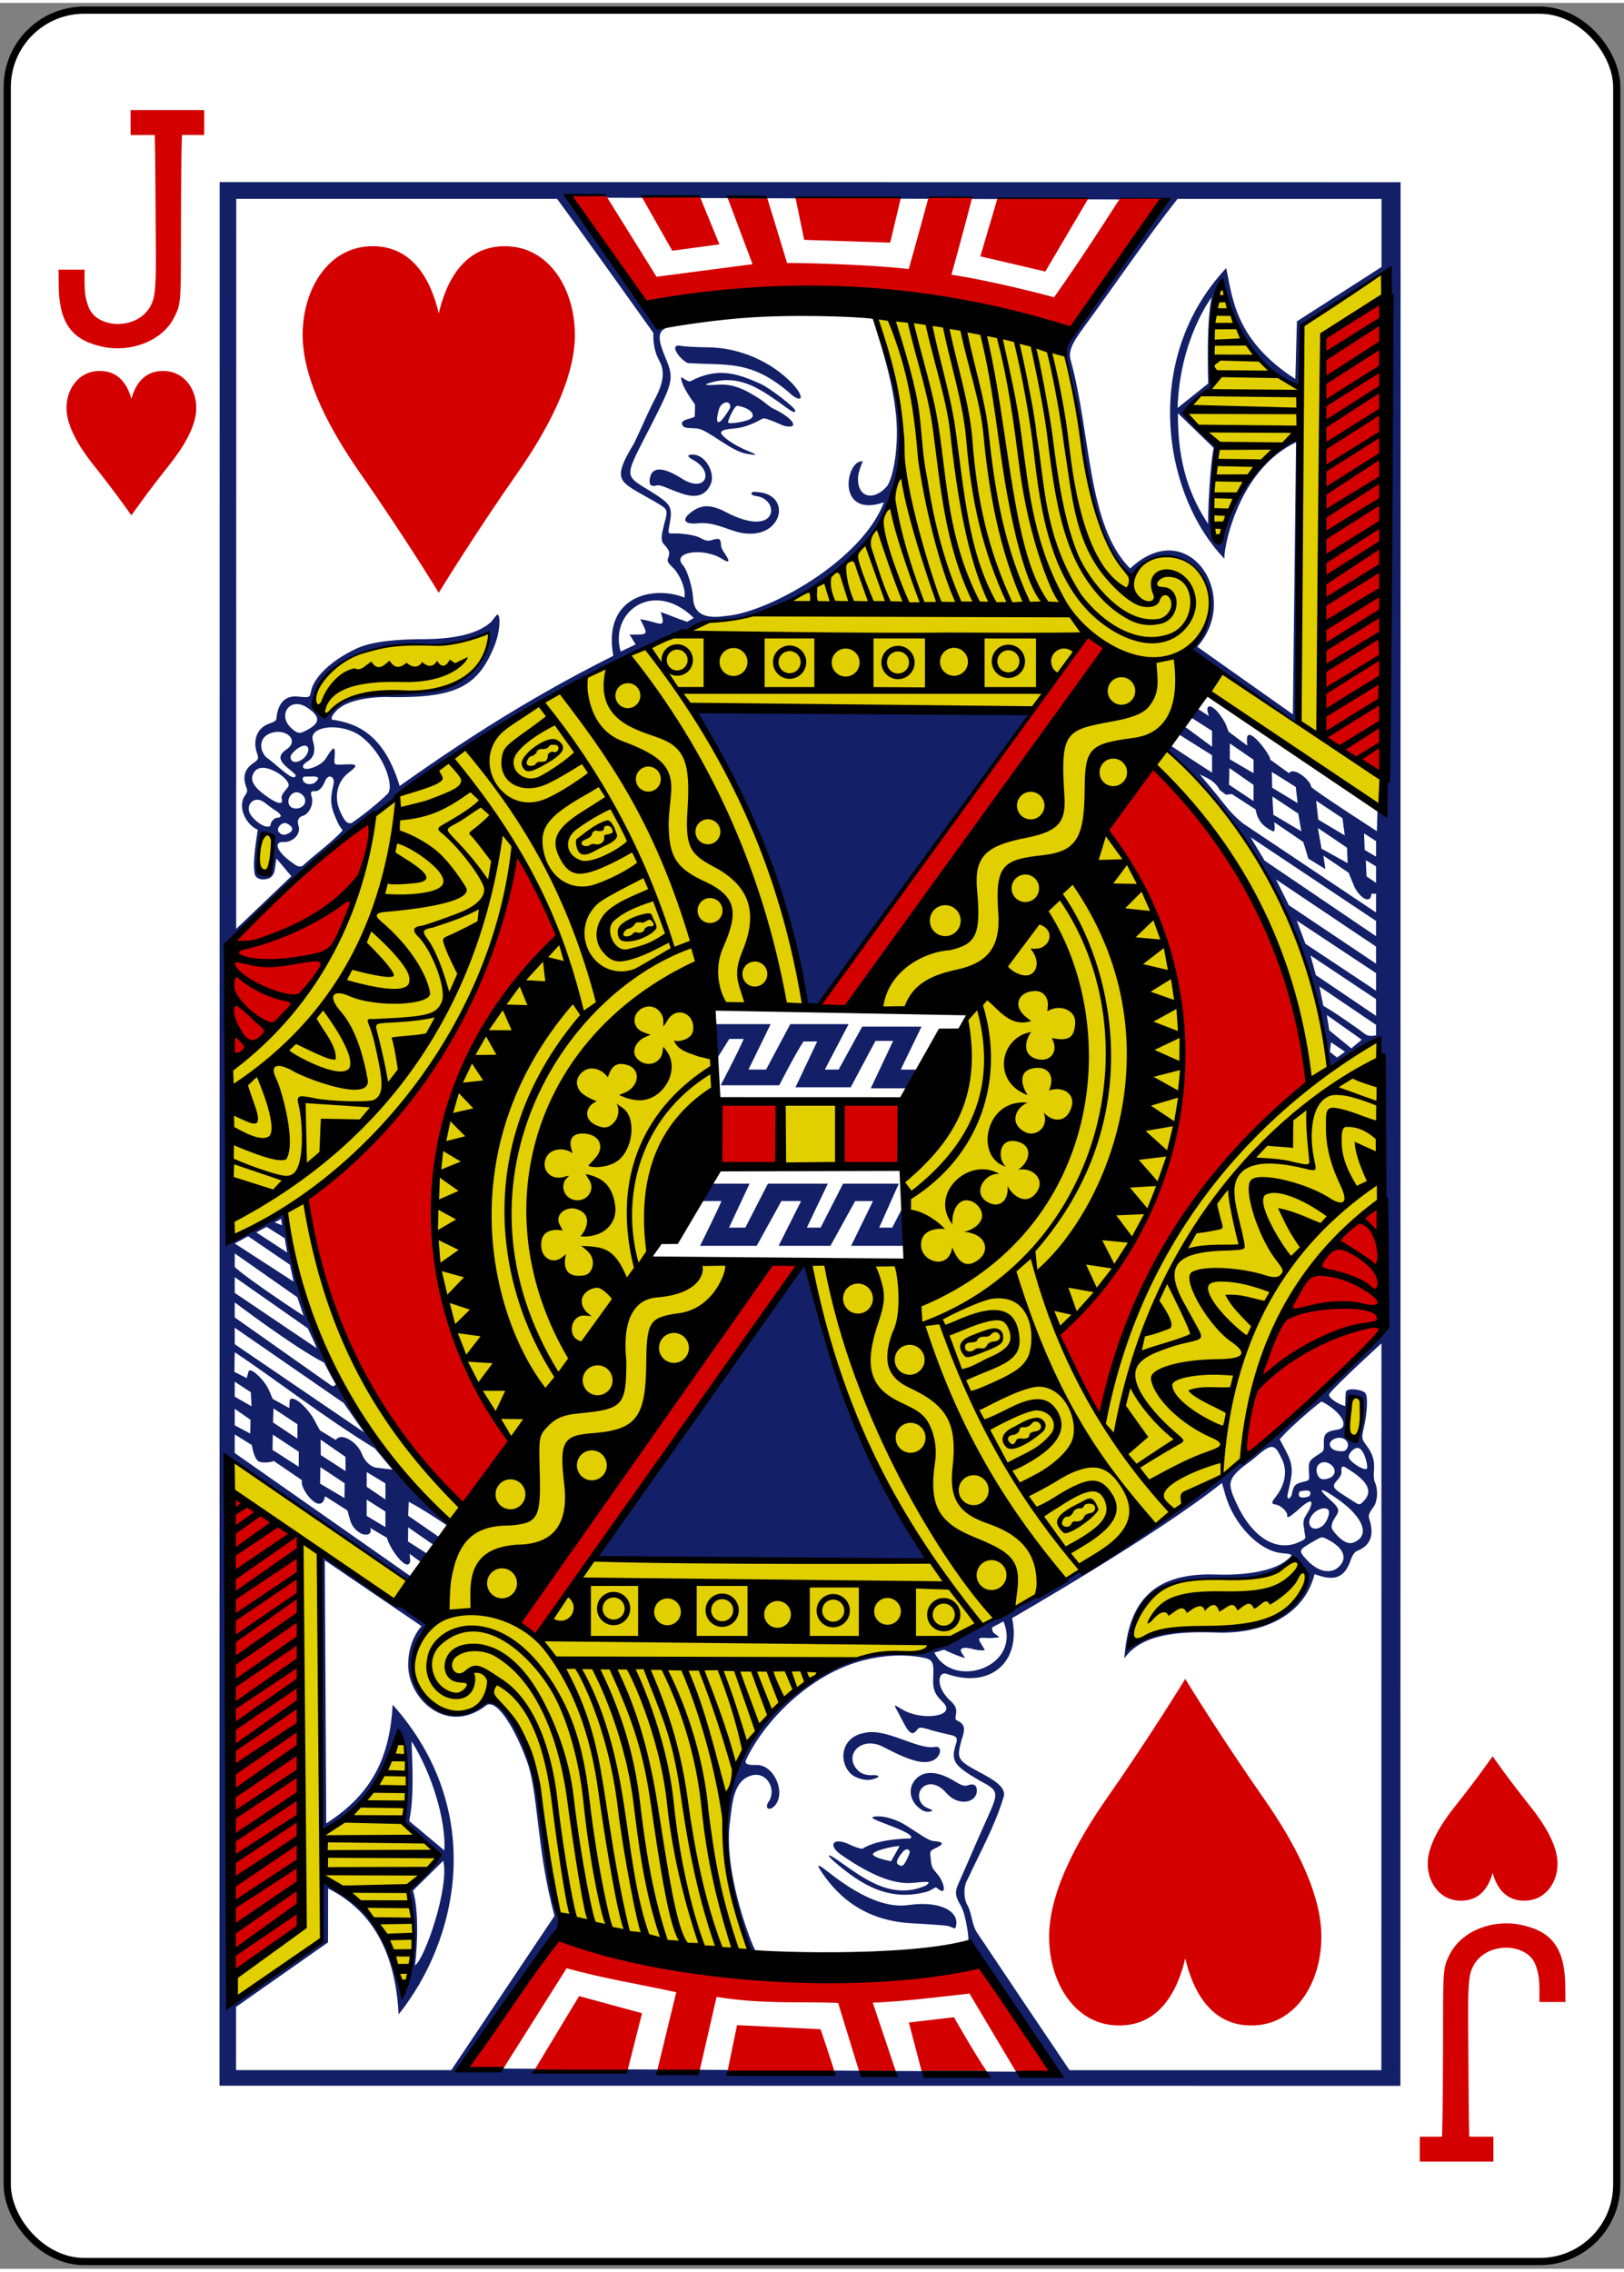 <?xml version="1.0" ?>
                <!-- Created with Inkscape (http://www.inkscape.org/) -->
                <svg id="svg11376" inkscape:version="0.91 r13725" sodipodi:docname="Color_52_Faces_v.2.0.svg" version="1.1" viewBox="3104.784 -736.562 224.232 312.814" width="222.232mm" height="310.814mm" xmlns="http://www.w3.org/2000/svg" xmlns:cc="http://creativecommons.org/ns#" xmlns:dc="http://purl.org/dc/elements/1.1/" xmlns:inkscape="http://www.inkscape.org/namespaces/inkscape" xmlns:rdf="http://www.w3.org/1999/02/22-rdf-syntax-ns#" xmlns:sodipodi="http://sodipodi.sourceforge.net/DTD/sodipodi-0.dtd" xmlns:svg="http://www.w3.org/2000/svg" xmlns:xlink="http://www.w3.org/1999/xlink"><rect x="3104.784" y="-736.562" width="224.232" height="312.814" fill="#808080" stroke="none"/><g transform="matrix(1,0,0,1,3.978,6.547)"><g id="g5943" transform="matrix(1,0,0,1,-3.978,-6.547)">
	
			
      
			
	<rect height="310.814" id="rect10346-5-7" rx="10.63" ry="10.63" style="display:inline;opacity:1;fill:#ffffff;fill-opacity:1;stroke:#000000;stroke-width:0.997;stroke-miterlimit:4;stroke-dasharray:none;stroke-opacity:1" width="222.232" x="3105.784" y="-735.562"/>
	
			
      
			
	<path d="m 3122.925,-665.812 c 0,0 -2.215,-3.18 -5.202,-6.918 -1.999,-2.502 -3.597,-5.21 -3.745,-7.544 -0.17,-2.665 1.442,-5.339 4.362,-5.469 2.918,-0.13 4.103,2.055 4.585,3.856 0.482,-1.801 1.667,-3.986 4.585,-3.856 2.92,0.13 4.533,2.804 4.363,5.469 -0.148,2.333 -1.746,5.042 -3.745,7.544 -2.988,3.738 -5.202,6.918 -5.202,6.918 z" id="path10378-7-1" inkscape:connector-curvature="0" sodipodi:nodetypes="cccscsccc" style="display:inline;opacity:1;fill:#d40000;stroke:none;stroke-opacity:1"/>
	
			
      
			
	<path d="m 3310.877,-494.498 c 0,0 -2.215,3.18 -5.202,6.918 -1.999,2.502 -3.597,5.21 -3.745,7.544 -0.17,2.665 1.443,5.339 4.363,5.469 2.918,0.13 4.103,-2.055 4.585,-3.856 0.482,1.801 1.667,3.986 4.585,3.856 2.92,-0.13 4.533,-2.804 4.362,-5.469 -0.148,-2.333 -1.746,-5.042 -3.745,-7.544 -2.988,-3.738 -5.202,-6.918 -5.202,-6.918 z" id="path10380-5-9" inkscape:connector-curvature="0" sodipodi:nodetypes="cccscsccc" style="display:inline;opacity:1;fill:#d40000"/>
	
			
      
			
	<path d="m 3122.817,-721.768 0,3.443 3.339,0 c 0,0 0.081,3.319 0.11,10.36 0.026,6.837 0.165,10.228 -0.27,12.175 -1.17,4.487 -7.664,4.512 -8.954,1.286 -0.75,-1.877 -0.55,-3.336 -0.585,-5.226 l -3.59,0 c 0,0 0.021,0.952 0.026,2.116 0.021,5.046 1.69,7.459 5.595,8.411 4.015,1.086 8.71,-0.57 10.379,-4.006 0.995,-1.958 0.881,-2.092 0.905,-13.931 0.015,-7.898 0.134,-11.185 0.134,-11.185 l 3.075,0 0,-3.443 -10.163,0 z m 0,0" id="path35-67-2-8-6" inkscape:connector-curvature="0" style="opacity:1;fill:#d40000;fill-opacity:1;stroke-width:1;stroke-miterlimit:4;stroke-dasharray:none"/>
	
			
      
			
	<path d="m 3310.983,-438.542 0,-3.443 -3.34,0 c 0,0 -0.081,-3.319 -0.11,-10.36 -0.026,-6.837 -0.165,-10.228 0.27,-12.175 1.17,-4.487 7.664,-4.512 8.954,-1.286 0.75,1.877 0.55,3.336 0.585,5.226 l 3.59,0 c 0,0 -0.021,-0.952 -0.026,-2.116 -0.021,-5.046 -1.69,-7.459 -5.595,-8.411 -4.015,-1.086 -8.71,0.57 -10.379,4.006 -0.995,1.958 -0.881,2.092 -0.905,13.931 -0.015,7.898 -0.134,11.184 -0.134,11.184 l -3.075,0 0,3.443 10.163,0 z m 0,0" id="path35-6-7-4-8-8" inkscape:connector-curvature="0" style="opacity:1;fill:#d40000;fill-opacity:1"/>
	
			
      
			
	<g id="g3347-7-8-1" transform="matrix(0.994,0,0,0.997,2558.828,-1241.02)">
		
				
        
				
		<g id="g9405-3-0-4" transform="translate(-1694.062,23.063)">
			
					
          
					
			<g id="g3861-4-5-0"/>
			
					
        
				
		</g>
		
				
        
				
		<g id="g3498-4-3-9" style="display:inline" transform="matrix(0.155,0,0,0.155,604.947,621.115)">
			
					
          
					
			<g id="g2997-9-2-6">
				
						
            
						
				<g id="g3884-5-1-3" transform="matrix(1,0.006,-0.006,1,1.599,-2.139)">
					
							
              
							
					<g id="g3000-2-1-2">
						
								
                
								
						<path d="m 2152.5,-307.075 -74.281,48.419 -1.031,56.469 c -44.05,-21.138 -63.197,-55.755 -70.131,-96.311 -12.461,15.716 -9.988,95.059 -9.988,95.059 -11.32,5.874 -15.46,13.544 -22.693,20.44 7.108,11.733 27.219,31.705 27.219,31.705 -0.141,-0.353 -9.221,82.613 1.762,85.916 10.042,-35.359 23.405,-66.213 72.613,-98.559 0,0 0.745,131.716 -2.406,258.969 -20.819,-14.329 -64.839,-40.071 -93.281,-66.406 36.879,-47.559 -0.72,-109.551 -55.75,-68.375 -35.667,-19.304 -41.145,-110.487 -49.969,-158.25 -1.697,-9.581 -9.999,-37.672 -9.999,-37.672 0,0 -117.531,-32.505 -168.001,-29.859 42.389,110.456 34.162,245.065 -153.438,270.281 -89.886,41.104 -193.733,86.924 -294.657,172.522 -18.594,127.452 -84.331,190.204 -130.749,224.915 0.334,51.649 -0.345,102.776 1.781,154.906 -0.045,0.316 42.368,-27.841 49.031,-22.656 35.44,230.353 165.229,276.024 152.25,282.406 -2.092,1.029 -42.531,42.594 -42.531,42.594 L 1119.843,755.094 c -5.429,159.268 -2.283,321.678 0,481.219 27.968,-15.809 79.375,-53.625 79.375,-53.625 l 0.781,-54.188 c -0.238,-5.149 72.035,45.14 72.209,105.047 5.627,3.827 17.957,-86.207 6.729,-95.953 l 29.625,-30.563 -31.906,-30.719 c 0,0 8.098,-50.984 -8.439,-80.354 -10.716,67.233 -66.529,88.198 -66.529,88.198 0,0 -1.087,-245.754 -2.531,-245.969 l 99.563,63.031 c -53.916,73.428 40.984,97.261 52.094,61.531 61.23,57.058 37.658,125.274 64.438,206.219 l 173.75,31.875 c -71.607,-132.852 6.096,-284.229 146.719,-273.406 26.341,-10.973 50.187,-26.812 50.187,-26.812 0,0 -17.485,-28.577 -39.562,-55.094 l -300.968,-4.969 140.3,-263.049 -92.276,-2.969 c 0,0 74.991,-159.044 58.789,-171.857 -5.689,-4.499 -3.312,-55.781 -3.312,-55.781 l 82.423,3.064 C 1634.559,313.26 1591.436,173.383 1530.594,81.906 l 338.281,3.031 -190.438,265.594 102.281,2.938 -61.031,125.375 9.781,97.781 -90.75,2.938 c 15.645,135.563 116.349,278.388 151.75,322.5 58.523,-13.872 167.794,-97.496 235.6,-149.489 8.788,-90.971 40.111,-168.412 122.002,-226.183 l 0.25,-149.76 c 0,0 -46.739,30.173 -46.727,28.088 0.191,-32.415 -16.707,-99.888 -47.875,-160.031 -33.444,-64.537 -88.346,-122.99 -100.975,-126.651 29.041,-43.937 41.433,-47.874 41.017,-48.57 L 2151.938,170.906 Z M 1355.219,12.25 c 0,0 -30.764,11.709 -57.5,11.344 -47.906,2.469 -84.444,6.333 -103.875,45.625 -3.948,11.961 4.703,16.369 11.062,19.5 36.114,-44.836 132.082,14.388 150.313,-76.469 z M 1142.562,218 c 0,6.332 7.078,16.681 10.625,5.938 3.077,-7.666 3.702,-20.098 0.25,-27.75 -9.619,-5.416 -10.759,15.611 -10.875,21.812 z m 518.781,216.938 -46.781,0.219 -0.281,54.906 47.087,-0.029 z m 459.531,273.344 c -1.027,5.455 -6.073,29.984 5.344,25.719 13.472,-10.372 2.002,-58.06 -5.344,-25.719 z m -44.037,137.838 c -5.525,-8.05 -22.615,11.961 -36.639,12.712 -62.328,3.335 -108.246,-5.004 -116.012,60.2 35.945,-22.947 86.307,-12.486 118.75,-19.906 23.454,-7.784 50.36,-29.022 33.901,-53.006 z" id="path2993-7-5-1" inkscape:connector-curvature="0" sodipodi:nodetypes="cccccccccccccccccccccccccccccccccccccccccccsccccccccccccccscccccccccccccccccccccssccs" style="fill:#e2cf00;fill-opacity:1;stroke:none" transform="matrix(1,-0.006,0.006,1,-1273.446,-185.636)"/>
						
								
                
								
						<path d="m -157.487,1120.935 -10.035,-1700.537 1058.259,-6.245 10.035,1700.537 z M -115.566,18.567 c 0.809,-16.362 -5.958,-23.096 -11.726,-11.81 -1.364,2.668 -5.726,31.12 5.037,32.004 7.067,0.58 6.342,-13.172 6.689,-20.193 z M -132.527,37.86 c -0.086,-3.859 -2.478,-5.524 2.587,-39.163 -10.075,-3.818 -18.876,-20.084 -11.615,-30.442 2.832,-4.04 1.994,-4.923 0.806,-8.295 -2.934,-8.334 -1.449,-15.152 6.274,-20.523 4.936,-3.433 5.147,-4.339 3.533,-8.809 -4.158,-11.519 -0.39,-22.811 10.63,-26.715 7.633,-2.704 6.156,-3.075 6.933,-7.932 1.738,-10.866 7.699,-17.469 18.599,-16.435 10.135,0.961 10.802,0.963 11.643,-3.992 2.325,-13.707 18.835,-28.757 40.445,-39.049 10.729,-5.109 28.548,-8.791 62.727,-8.9 19.575,-0.456 43.968,-3.214 57.591,-15.327 2.246,-2.123 5.352,-7.684 6.451,-6.936 2.563,1.743 2.022,15.379 -2.906,27.838 -14.359,36.307 -34.027,46.404 -89.786,46.404 -16.629,-0.694 -41.107,1.7 -51.426,12.334 -3.072,3.294 -5.116,6.4 -3.946,8.076 23.119,3.139 46.9,13.423 60.972,58.922 C 38.698,-71.026 105.198,-116.904 187.752,-158.503 c -10.265,-54.413 36.921,-63.094 63.478,-52.411 0,0 0.653,-3.556 -0.397,-7.672 -1.023,-4.014 -2.522,-9.246 -7.45,-15.985 -1.245,-2.456 -8.711,-7.096 -7.267,-10.808 2.365,-6.08 1.286,-7.741 -3.823,-13.297 -3.315,-3.605 -1.174,-11.375 -0.392,-14.507 1.01,-5.843 4.802,-14.189 1.388,-17.309 -5.276,-4.822 -23.192,-12.935 -32.435,-19.411 -10.218,-7.34 -10.455,-13.998 4.313,-38.415 6.707,-14.187 13.035,-29.418 18.388,-39.614 8.101,-15.418 8.888,-25.555 3.871,-34.338 -6.552,-11.472 -5.557,-25.129 -5.406,-24.779 0,0 -61.697,-85.329 -87.109,-119.405 l -287.507,1.697 3.849,652.2 49.174,-47.361 -13.476,-15.753 c -1.837,9.203 -0.068,18.186 -11.403,18.775 -3.862,0.15 -7.444,-1.441 -8.077,-5.242 z M 42.74,909.534 c 1.479,-25.889 -11.162,-68.185 -29.993,-97.425 0.937,22.283 2.7,49.528 -1.646,71.345 z m 452.148,64.873 c -2.259,-0.713 -21.054,-1.75 -32.861,-2.307 -39.14,-1.846 -64.656,-20.462 -81.767,-46.32 -4.207,-6.357 -2.478,-6.081 6.809,1.088 26.095,20.142 50.485,32.135 71.816,28.966 30.243,-4.493 46.634,6.504 42.517,19.458 -0.719,2.266 -0.976,0.862 -6.514,-0.885 z M 392.051,917.276 c -6.088,-5.216 -6.552,-7.571 0.663,-2.83 22.055,14.489 48.719,38.204 81.414,24.029 6.772,-4.4 0.522,-3.787 -10.849,-2.51 -17.382,1.953 -38.624,-6.755 -64.8,-24.598 -12.781,-8.713 -7.218,-16.163 7.154,-9.364 4.439,2.1 8.935,3.638 11.795,3.804 14.051,-9.45 43.707,-9.517 43.015,-9.46 3.362,-2.923 -7.745,-7.48 -24.271,-13.609 -10.732,-3.981 -13.332,-5.627 -5.362,-5.984 6.961,-0.312 17.94,3.094 25.874,8.164 13.237,8.396 19.905,13.053 23.843,13.581 6.471,0.472 13.077,1.364 2.004,6.578 -5.031,2.369 -4.582,2.965 -3.969,8.625 0.959,8.847 1.488,8.745 5.602,13.724 6.932,7.549 10.017,21.661 0.14,12.877 -2.123,-0.967 -2.33,0.914 -8.102,3.284 -33.914,9.786 -59.308,-5.024 -84.152,-26.31 z m 62.716,2.155 c 1.879,-2.505 4.69,-8.896 5.065,-10.675 -0.679,-4.125 -4.342,-2.811 -6.185,-0.475 -3.147,3.91 -7.55,9.66 -3.891,11.591 1.73,0.916 3.42,1.681 5.011,-0.44 z m -11.615,-2.612 7.472,-13.502 c -1.872,-0.86 -27.416,4.572 -23.385,8.219 3.569,3.228 15.913,5.283 15.913,5.283 z m 28.529,-45.326 c -11.685,-6.16 -15.161,-19.574 -6.51,-28.543 7.271,-7.538 19.679,-6.974 34.571,2.073 5.242,3.184 8.457,4.796 12.024,3.459 5.973,-2.24 8.281,1.103 7.816,5.797 -1.023,10.332 -17.088,12.954 -27.303,1.23 -13.505,-15.499 -28.021,-4.544 -23.678,6.695 2.211,5.723 6.44,6.591 11.305,8.716 0,1.126 -4.826,2.365 -8.225,0.574 z m -53.519,-69.094 c 19.271,-5.316 48.086,14.926 63.629,12.054 6.738,-1.48 5.843,8.237 -1.14,11.8 -8.163,4.164 -19.816,1.463 -44.578,-11.264 -20.4,-10.863 -36.745,7.441 -23.074,20.944 2.932,2.73 7.192,4.358 12.401,4.083 6.872,-0.363 8.905,1.502 0.054,3.833 -5.088,1.34 -14.576,-0.671 -19.188,-5.284 -11.015,-11.017 -8.445,-32.347 11.896,-36.165 z M 9.372,745.194 c -0.708,-22.936 11.473,-35.752 11.783,-35.849 l -87.09,-58.332 2.678,235.024 C -20.439,858.498 -6.535,824.027 -4.331,779.622 81.082,874.159 55.282,990.008 2.674,1056.205 0.257,1015.895 -12.06,968.321 -61.202,944.189 l 0.197,48.099 -82.058,58.138 0.333,56.48 192.873,-1.138 91.7,-138.374 C 124.747,906.223 126.961,855.226 115.475,827.26 106.848,804.266 90.538,774.59 80.143,779.269 45.056,807.383 10.235,775.027 9.372,745.194 Z m 73.155,26.692 c 30.174,21.459 38.4,56.765 44.745,88.154 0.208,0.266 16.401,106.434 16.903,107.858 2.049,5.818 1.413,11.635 -3.714,16.093 -27.52,38.217 -81.278,120.156 -81.278,120.156 l 531.649,-0.012 c -28.61,-41.094 -51.003,-81.755 -78.148,-115.521 1.122,-1.816 -2.251,-24.966 -6.787,-32.431 -4.672,-7.688 -5.761,-11.727 -2.668,-18.803 7.67,-17.43 15.536,-36.326 22.631,-52.323 13.572,-30.648 15.146,-30.914 -3.696,-40.728 -22.337,-12.832 -26.331,-17.023 -21.749,-31.849 1.67,-5.395 1.873,-7.548 -5.029,-8.915 -3.195,-0.633 -10.972,-2.444 -16.192,-3.858 -15.055,-4.65 -10.687,-1.733 -16.16,2.188 -4.175,2.091 -7.824,-5.823 -12.787,-15.172 -5.704,-10.744 -7.134,-10.99 2.232,-5.496 17.347,10.177 48.006,6.001 37.127,-5.835 -5.307,-5.773 -10.21,-8.722 -9.733,-21.864 0.474,-13.044 0.653,-16.867 -8.213,-18.628 -17.736,-3.523 -36.984,-1.894 -53.451,2.32 -50.104,12.821 -90.105,56.586 -105.18,89.021 -3.402,5.659 4.492,5.323 7.896,5.323 16.438,-1.562 28.259,24.574 17.568,36.387 -4.947,5.27 -9.929,2.082 -4.658,-4.758 5.99,-11.304 -3.127,-26.147 -16.347,-22.276 -16.637,4.872 -16.981,26.419 -18.957,41.443 -5.423,43.289 16.894,100.985 22.338,112.753 0,0 1.185,1.75 0.784,1.75 -0.402,0 -3.028,2.455 -4.157,1.187 -3.881,-4.357 -13.828,-39.684 -19.259,-64.935 -10.645,-69.856 7.062,-134.254 65.021,-171.114 51.311,-37.479 77.311,-29.628 106.56,-31.517 9.967,-3.655 23.798,-9.188 34.266,-14.396 91.485,-48.405 174.841,-95.697 251.422,-158.319 56.007,-42.767 82.641,-77.355 130.595,-121.006 l -6.317,-242.306 c 0,0 -4.885,-4.009 -4.885,-7.866 3.063,-16.243 -25.239,10.964 -43.445,20.136 C 819.298,95.613 758.529,-13.361 685.273,-76.863 l 2.971,-4.111 c 0,0 24.472,15.951 36.687,23.538 l -0.091,-15.503 -29.458,-18.208 c -1.343,-5.653 -0.615,-6.53 5.791,-6.591 l 23.622,17.201 -0.084,-14.157 -19.084,-12.006 6.044,-7.707 10.222,6.548 c -4.386,-11.177 1.725,-10.819 8.041,-3.43 2.628,3.385 6.018,7.727 7.469,11.844 0.554,1.572 2.201,5.426 2.201,5.426 l 16.746,12.305 c 0,0 -0.676,-6.04 -0.094,-7.897 2.759,-8.805 23.052,19.44 20.527,20.119 l 17.146,12.207 c 4.006,-6.189 19.292,6.001 19.953,12.049 1.358,2.626 59.081,39.277 59.081,39.277 l 0.507,-20.436 6.151,-8.105 0.005,-472.045 -76.066,49.261 -0.5,57.149 c -36.136,-11.453 -67.688,-63.517 -72.452,-96.08 -2.356,-1.267 -12.416,64.352 -6.721,93.013 -9.495,7.156 -25.455,23.844 -25.327,23.928 l 29.112,31.478 c 0,0 -5.494,48.498 -4.003,72.567 1.241,11.418 1.476,12.576 4.893,12.576 2.771,0 5.244,-3.01 5.244,-5.624 6.626,-28.867 28.676,-73.98 67.2,-89.528 2.554,-0.093 1.31,257.159 1.31,257.159 l -96.211,-64.805 c -4.799,-4.072 6.235,-3.875 12.839,-25.687 17.033,-56.252 -43.319,-75.737 -66.391,-43.088 -3.828,0 -19.935,-19.664 -22.376,-27.904 -17.933,-35.605 -21.566,-76.059 -25.2,-108.502 -2.165,-14.75 -7.726,-38.918 -12.301,-53.46 -2.444,-7.767 -2.721,-13.384 2.413,-20.661 21.993,-46.022 64.703,-77.842 80.672,-124.273 l -533.04,1.422 c 33.926,27.668 63.69,105.243 94.523,115.056 -14.733,1.987 -9.646,14.848 -3.84,28.678 7.136,16.997 6.379,20.522 -11.269,55.731 -25.873,51.618 -27.308,47.108 -1.1,62.882 16.188,10.228 19.132,12.467 16.844,26.501 -2.288,14.034 -2.974,9.701 10.348,10.768 7.123,0.57 12.805,1.823 16.019,3.256 3.651,1.627 6.373,3.909 11.049,2.346 7.87,-2.631 8.074,-0.726 8.423,5.052 0.149,2.462 3.901,7.518 5.066,9.403 3.066,4.962 1.65,5.799 -3.935,2.327 -17.203,-10.694 -45.833,-5.913 -35.219,5.76 4.37,4.806 8.832,20.86 9.253,28.85 0.752,14.291 10.068,19.306 29.552,16.247 37.442,-3.009 121.625,-50.005 140.995,-102.342 -43.171,14.987 -34.595,-38.156 -19.168,-36.572 0,0 -4.089,9.437 -4.191,14.811 -0.357,18.99 15.555,20.365 26.43,6.854 4.724,-7.09 10.353,-33.367 7.333,-62.969 -3.658,-35.852 -18.432,-75.893 -21.122,-85.836 62.735,147.303 6.308,212.571 -80.371,255.46 -33.213,14.099 -37.78,14.041 -57.394,15.072 -13.421,1.164 -25.491,7.909 -38.351,12.219 -74.17,35.939 -165.318,80.746 -246.692,147.267 -58.415,43.812 -104.787,83.157 -150.82,133.631 l 1.346,260.545 c 13.922,-2.248 36.457,-15.949 49.805,-23.837 15.916,97.223 66.627,209.622 149.918,276.526 -0.045,-0.03 -1.935,3.688 -1.98,3.658 C 32.321,611.972 20.478,604.241 9.002,598.297 L 8.478,610.701 36.487,629.716 c 0.756,2.973 -4.739,7.167 -4.739,7.167 L 8.627,621.11 8.525,633.738 26.418,644.999 c 4.847,4.796 -5.793,7.374 -5.793,7.374 l -10.603,-7.592 c 0,0 0.792,6.13 0.477,7.218 -2.703,9.337 -18.075,-11.16 -20.891,-21.41 l -15.058,-8.801 c 2.165,6.065 -3.203,6.946 -7.462,5.45 -11.308,-5.65 -10.74,-15.259 -13.124,-20.938 l -20.043,-12.547 c -3.322,19.045 -23.776,-7.629 -20.607,-14.063 L -112.398,562.412 c 1.415,0.521 -9.749,2.898 -13.546,0.451 -4.373,-2.818 -5.971,-14.42 -5.971,-14.42 l -15.409,-9.415 0.098,16.64 158.579,109.332 -2.251,4.296 -165.402,-111.736 9.56,489.128 79.988,-56.033 c -1.649,-18.297 1.634,-34.666 -0.005,-55.516 41.42,25.439 55.411,42.83 73.927,96.662 11.598,-30.773 9.353,-60.224 3.904,-87.45 10.5,-8.695 20.722,-17.142 25.947,-30.192 C 27.013,900.555 17.284,896.779 6.757,884.164 5.847,868.716 14.623,822.64 2.394,807.532 c 0,0 -21.794,66.99 -69.47,87.373 -1.868,-70.589 -1.268,-248.079 -1.268,-248.079 0,0 49.321,33.612 74.451,47.237 11.809,6.215 20.037,10.109 20.217,14.579 0.092,2.275 -4.618,5.204 -6.675,8.419 -1.277,1.996 -6.604,21.125 -4.4,36.046 1.027,11.001 6.255,17.932 11.255,23.177 15.855,16.634 44.674,8.575 56.023,-4.399 z M 176.862,646.389 364.239,380.988 c 23.05,97.122 61.522,185.965 111.499,266.412 z m 91.786,-278.339 c 0,0 13.033,-26.213 18.995,-40.113 l -23.142,0.137 13.752,-15.606 34.453,-0.203 -18.2,39.383 14.624,-0.086 19.989,-39.393 53.685,-0.317 -18.545,39.385 12.366,-0.073 19.854,-39.393 49.916,-0.295 -17.324,39.378 11.695,-0.069 10.137,-19.88 2.716,36.055 -49.587,0.293 19.365,-40.115 -15.981,0.094 -21.908,40.13 -46.452,0.274 19.908,-40.118 -17.656,0.104 -21.892,40.13 z m 152.162,-141.642 19.779,-42.433 -15.848,0.093 -21.913,41.562 -49.511,0.292 19.242,-41.072 -12.336,0.113 c -8.286,12.963 -21.475,39.277 -21.475,39.277 l -52.508,0.31 c 0,0 14.687,-27.912 20.463,-41.553 l -12.952,0.076 -10.446,16.874 c -3.75,-6.253 -1.402,-22.94 -2.066,-30.012 l 49.493,-0.292 -19.644,40.728 15.791,-0.093 21.439,-40.739 52.262,-0.308 -21.049,40.737 12.375,-0.073 20.873,-38.51 53.172,-0.314 -18.408,38.495 16.419,-0.097 -7.144,16.725 z m -49.354,-73.446 -10.01,1.944 C 347.97,45.325 286.627,-66.11 260.669,-112.118 l 301.961,2.462 z m 350.786,-635.231 c 0,0 -28.576,37.192 -30.134,99.32 l 27.296,-22.064 c -2.112,-63.018 2.838,-77.256 2.838,-77.256 z m -29.798,103.98 c -0.187,46.22 12.106,75.615 27.566,98.592 0.086,-29.772 2.901,-59.927 4.624,-67.836 z m -742.298,888.694 -98.033,-66.672 0.087,14.739 116.507,78.136 z m -17.806,-35.99 C -93.891,461.442 -148.021,421.113 -148.021,421.113 l 0.079,13.447 86.146,59.766 c 1.693,1.65 3.956,1.214 4.738,-0.645 -3.41,-5.679 -7.523,-13.411 -10.602,-19.265 z M -91.963,416.174 -148.279,377.37 l 0.072,12.176 c 14.456,12.796 61.962,43.169 61.962,43.169 z m -56.368,-47.707 52.963,33.794 -3.369,-15.081 -37.628,-25.227 z m 945.394,-478.362 1.389,-243.039 c -54.824,26.322 -65.276,102.205 -63.43,104.551 -55.059,-56.076 -76.402,-177.558 -0.125,-259.786 5.926,26.195 8.088,64.227 62.592,98.675 l 1.092,-51.485 75.554,-49.044 -0.359,-60.794 -182.871,1.079 c -28.096,36.023 -56.142,77.885 -83.918,116.1 -10.427,14.327 -13.011,21.051 -10.955,28.494 18.802,66.052 15.596,147.534 54.468,185.825 51.549,-49.048 100.547,24.047 60.519,69.536 z M 14.819,945.637 c 7.143,22.09 2.582,66.763 2.13,66.766 8.344,-4.6 30.725,-69.38 24.888,-93.638 M 298.933,-269.652 c -12.929,-3.585 -22.677,-9.073 -36.298,-7.692 -10.723,1.175 -14.388,-2.355 -7.882,-8.233 8.514,-7.3 16.791,-10.337 32.697,-2.136 47.86,24.677 49.114,-11.78 27.616,-14.232 -6.104,-0.696 -5.841,-4.589 0.241,-3.641 33.344,1.131 23.446,45.353 -16.375,35.935 z m -56.001,-36.069 c -6.325,-2.265 -13.966,-6.072 -16.769,-5.301 -7.071,1.945 -7.338,-1.949 -6.521,-6.565 1.971,-11.145 13.364,-9.192 28.466,0.296 21.634,13.592 29.776,-6.182 10.101,-16.711 -6.62,-3.542 -4.586,-4.545 -0.732,-4.727 10.212,-0.482 19.914,13.367 17.271,24.758 -6.763,18.285 -23.484,11.235 -31.816,8.25 z m 62.953,-34.061 c -13.957,-2.338 -34.266,-20.967 -43.65,-22.196 -5.269,-0.568 -11.458,0.111 -13.155,-1.997 -5.191,-6.445 9.4,-6.53 10.381,-8.886 0.003,-5.462 0.322,-8.883 0.093,-10.747 -2.595,-3.473 -12.823,-17.364 -12.51,-24.122 0.24,-0.42 5.343,3.707 7.956,3.706 24.822,-13.272 41.876,-7.549 62.944,1.601 8.706,3.781 31.221,21.025 31.519,23.778 0.505,4.66 -9.528,-4.026 -17.361,-9.213 -19.301,-13.249 -36.647,-22.645 -60.729,-14.581 -3.75,1.314 -3.096,2 9.258,1.176 12.075,-0.806 21.99,2.837 37.479,12.812 3.85,2.479 8.502,6.719 11.27,8.018 19.468,9.137 23.749,18.205 11.38,15.816 -2.647,-0.511 -7.789,-3.235 -12.835,-4.986 -8.891,-3.086 -5.746,-2.157 -14.261,1.871 -2.988,1.414 -10.186,4.4 -16.105,5.136 -4.537,0.782 -19.26,0.748 -12.712,6.928 6.954,6.88 18.449,11.916 26.347,15.027 5.689,2.489 1.318,1.968 -5.31,0.857 z m 1.479,-30.146 c 9.071,-3.421 1.918,-11 -9.68,-12.614 -2.653,-0.369 -8.247,12.183 -8.356,14.818 -0.081,1.962 13.066,-0.33 18.036,-2.204 z m -25.081,1.497 c 2.077,-1.335 9.001,-11.47 9.001,-13.077 0,-6.476 -8.286,-4.625 -10.163,2.131 -2.282,8.216 -2.452,13.269 1.162,10.946 z m -29.35,-52.044 c -7.492,-3.26 -17.735,-17.654 -6.104,-15.283 2.507,0.562 15.55,1.162 23.967,1.149 28.652,-0.044 57.281,12.766 75.554,31.54 10.168,10.446 10.866,18.217 0.575,11.04 -36.524,-32.394 -58.78,-26.197 -93.992,-28.446 z m 289.609,1122.428 -10.107,5.453 c 0.058,5.621 2.077,4.735 6.593,8.687 0,0 -6.216,1.048 -10.768,0.774 -7.411,-0.447 -9.108,-0.315 -5.802,4.878 1.528,2.401 3.622,5.946 3.622,5.946 0,0 -4.013,0.891 -10.068,-0.731 -9.177,-2.46 -13.863,-1.168 -10.369,3.905 0.964,1.4 2.817,4.032 2.817,4.032 -6.695,-1.478 -19.013,-7.38 -19.013,-7.38 l -8.647,2.682 c 17.482,33.657 78.825,12.003 61.742,-28.245 z m 299.52,-49.939 c 9.453,-8.029 4.782,-17.778 -9.141,-24.862 -5.794,-2.948 -5.224,-2.993 -14.557,2.562 -11.503,6.847 -12.316,7.201 -4.043,15.871 9.986,10.466 20.791,12.332 27.74,6.429 z m -35.401,-22.329 c 8.718,-3.927 5.475,-3.253 4.83,-12.382 -2.611,-10.509 3.341,-11.277 6.23,-21.119 1.187,-5.379 -3.344,-3.369 -12.125,4.898 -7.243,6.156 -9.396,7.662 -9.396,4.686 0.806,-2.488 -5.052,-8.836 -10.275,-9.672 -4.416,-0.707 -4.004,-1.721 0.272,-7.322 7.423,-9.722 10.428,-21.943 5.346,-32.67 -6.423,-13.556 -8.527,-15.541 -22.478,-3.587 -7.142,6.65 -17.253,11.786 -22.106,19.989 -3.471,6.036 -1.405,11.846 4.213,23.635 14.021,29.422 35.5,42.548 55.488,33.544 z m 49.106,-0.036 c 15.372,-6.127 9.059,-22.722 -15.119,-39.342 -14.574,-10.019 -18.689,-9.89 -6.301,0.986 7.925,6.958 9.172,9.426 5.825,14.484 -2.792,4.219 -5.723,9.176 -2.902,13.004 4.443,6.029 12.015,13.452 18.497,10.868 z m -867.638,-22.538 -16.856,-10.502 0.086,14.5 16.853,9.931 z m 839.407,8.152 c 3.317,-2.362 6.142,-8.958 6.142,-11.87 0.716,-6.75 -10.259,-5.068 -15.461,2.423 -5.85,8.424 1.167,15.251 9.319,9.446 z m 37.471,-23.053 c 7.604,-8.063 3.831,-16.58 -11.943,-26.664 -6.092,-3.937 -9.195,-6.514 -8.403,1.359 0.241,2.402 -2.374,5.598 -4.059,7.506 -5.409,6.126 -2.985,7.204 12.596,16.95 7.932,4.962 7.52,5.398 11.81,0.849 z m -877.026,-10.242 -16.853,-10.042 0.078,13.162 16.86,11.234 z m -36.638,13.355 0.14,-13.201 -21.844,-14.338 -0.223,14.717 z M 806.962,584.94 c -2.759,7.572 8.497,4.081 9.142,3.31 1.931,-3.834 0.202,-4.183 -0.761,-4.581 -1.987,-0.821 -9.653,0.544 -8.381,1.272 z m 4.864,-9.572 c 3.86,-1.268 4.316,-0.786 3.737,-7.754 -0.874,-10.52 0.703,-11.37 7.666,-16.04 5.566,-3.734 5.611,-3.176 5.482,-9.629 -0.156,-7.79 0.36,-11.146 10.598,-12.794 4.191,-0.675 6.582,-1.715 6.911,-5.027 0.553,-5.565 -8.444,-14.905 -19.598,-20.26 -1.638,0 -26.365,21.77 -33.262,29.284 l -4.212,4.589 5.128,9.472 c 7.995,14.768 6.731,20.232 2.196,39.906 -0.922,5.267 3.133,4.478 4.157,-1.858 1.361,-5.92 2.159,-8.075 11.197,-9.886 z m 37.567,-52.643 c -1.843,11.947 4.384,19.249 10.186,13.287 3.157,-3.244 5.67,-29.612 3.439,-33.781 -12.069,-12.764 -13.17,17.621 -13.625,20.494 z M 657.454,721.499 c 44.416,-26.358 101.824,-5.364 133.969,-26.959 14.952,-16.675 30.021,-27.34 21.423,-38.729 -6.697,-8.87 -11.024,-10.206 -11.024,-10.206 0.476,0.627 -23.395,20.976 -58.224,16.505 -58.026,-1.653 -85.338,16.723 -86.144,59.389 z M 733.253,658.916 c 28.392,0.82 51.436,-4.25 61.939,-12.543 6.522,-5.15 7.507,-6.054 -2.768,-6.821 -22.056,-1.646 -44.529,-27.072 -51.667,-51.823 -1.451,-5.089 -3.166,-10.618 -3.166,-10.618 -58.455,47.222 -187.297,121.82 -187.297,121.82 8.813,39.854 -19.954,63.824 -59.194,49.885 -6.815,-0.577 -5.879,8.184 -4.573,11.775 2.17,5.892 6.932,10.81 7.86,11.596 5.858,4.96 6.965,8.252 6.115,13.042 -0.839,4.73 -0.754,4.568 2.566,6.321 5.901,3.115 5.624,7.605 2.47,16.882 -3.38,13.045 -3.599,16.324 5.797,22.468 12.093,7.669 35.791,15.996 32.369,27.659 -7.757,26.434 -20.613,49.221 -31.888,73.974 -4.202,6.859 -3.226,18.141 0.148,23.386 4.192,8.044 3.77,17.701 9.18,25.075 29.95,43.894 55.738,81.855 83.023,121.502 l 279.473,-1.649 -3.832,-649.321 c 0,0 -46.892,43.238 -46.737,46.27 0.184,3.616 10.301,9.208 14.636,9.903 0.167,-1.959 -0.084,-9.691 0.46,-12.406 0.376,-3.934 12.976,-2.987 17.164,0.404 2.935,2.376 2.13,18.001 -0.75,30.733 -2.356,10.416 -2.019,10.554 2.478,16.539 5.479,7.292 7.397,13.495 6.732,21.776 -0.364,4.537 -0.307,8.119 0.996,11.113 3.064,7.038 2.234,16.978 -1.065,21.62 -4.786,6.736 -4.858,7.757 -3.786,11.335 4.028,12.402 2.611,22.991 -11.211,28.453 -1.77,0.699 -3.692,3.777 -4.809,6.43 -5.923,19.914 -17.259,19.956 -32.793,14.322 -10.717,42.834 -55.286,53.845 -87.44,52.768 -33.504,-1.122 -67.552,1.589 -82.579,23.587 3.242,-51.914 26.313,-77.069 82.146,-75.457 z m 100.57,-86.765 c 5.681,-2.16 6.352,-8.098 1.547,-11.878 -7.377,-5.803 -15.775,0.195 -12.28,8.632 1.959,4.729 5.214,5.344 10.733,3.246 z m -881.763,-13.635 -22.399,-15.322 0.211,13.841 22.315,14.14 z M -5.797,569.636 -21.691,550.797 C -68.391,522.618 -108.912,491.028 -147.758,465.629 l -0.191,17.546 11.097,5.512 c 0,0 0.914,-3.862 1.658,-6.095 1.397,-4.19 14.259,7.505 18.391,16.908 1.029,2.341 3.268,7.574 3.268,7.574 l 14.959,8.145 c 0,0 0.198,-4.231 0.198,-5.41 0,-8.977 16.022,3.282 23.381,17.918 1.784,3.548 4.115,7.306 4.115,7.306 l 14.083,8.442 c 5.493,-7.597 19.664,2.673 23.326,11.839 4.646,11.628 12.712,12.59 13.031,12.627 z m -84.004,-2.052 -0.05,-13.445 -23.346,-15.155 -0.216,13.632 z m 957.416,-4.551 c 0.586,-3.531 -2.975,-17.24 -8.2,-17.977 -3.267,-0.461 -8.344,4.511 -8.344,7.964 0,4.48 15.909,13.839 16.544,10.013 z m -19.013,-16.198 c 5.048,-5.578 -1.406,-12.771 -9.154,-10.213 -9.206,3.038 -5.967,11.374 4.357,11.489 2.305,0.026 3.691,-0.053 4.797,-1.275 z m -939.755,-4.346 0.013,-12.817 -21.567,-14.071 -0.372,12.531 z m -42.275,-4.275 0.142,-12.335 -14.174,-9.755 0.087,14.773 z m 0.292,-36.962 -14.467,-9.31 0.079,13.374 15.114,8.524 z m 58.316,-41.016 c -1.517,-3.942 -7.679,-16.411 -7.679,-16.411 l -65.655,-45.254 0.083,14.047 73.435,48.766 z m -31.24,-108.272 -0.802,-5.71 -5.803,3.138 z m -13.847,1.507 -9.115,5.002 27.734,17.803 -2.299,-12.76 z m 958.401,-157.036 7.094,-5.201 -12.634,-8.449 -0.89,8.652 z m 12.7,-8.28 9.313,-7.784 -31.438,-21.886 2.301,13.717 z m 22.119,-11.683 -0.056,-9.431 -50.971,-33.981 3.611,17.213 c 8.98,5.117 19.96,12.608 31.439,20.576 7.279,5.07 7.315,7.039 15.977,5.623 z m -0.103,-17.465 -0.088,-14.961 -58.961,-38.647 4.874,17.528 z m -0.133,-22.468 -0.067,-15.685 -71.369,-46.552 7.903,20.704 z m -0.233,-39.396 -89.975,-59.446 11.603,22.918 78.463,51.768 z M 872.711,74.23 759.793,0.077 772.546,20.943 872.791,87.862 Z m -0.144,-24.325 -4.208,0.01 c -0.271,10.721 -11.934,3.016 -16.373,-8.75 -3.347,-7.877 -4.096,-9.862 -4.096,-9.862 L 825.15,16.129 c 0.491,3.112 1.855,11.986 1.855,11.986 L 811.69,18.891 c 0,0 -4.493,-14.721 -4.637,-14.818 l -26.174,-17.558 c 0.571,3.013 1.04,7.988 -0.654,8.337 0,0 -7.945,-3.336 -11.603,-8.589 -3.806,-5.467 -4.408,-10.983 -4.408,-10.983 l -21.354,-13.641 -5.292,0.601 c 0,0 -2.878,-1.926 -5.587,-4.093 -5.101,-8.992 -11.015,-10.317 -18.093,-13.947 0,0 15.073,17.388 23.135,27.664 7.401,9.49 16.351,16.241 16.351,16.241 l 119.29,78.571 z m -0.144,-24.456 -9.215,-5.459 0.758,14.47 8.544,5.732 z M -54.088,-0.936 c 0.557,-0.912 -1.798,-1.944 -4.413,-7.606 -6.477,-14.021 -7.134,-18.919 -3.805,-33.712 1.588,-7.058 -4.831,-10.043 -7.729,-2.51 -2.255,5.861 -5.794,9.172 -9.203,8.765 -3.216,-0.384 -3.889,0.969 -2.468,5.397 1.743,6.131 -1.916,14.155 -7.054,16.365 -5.195,1.368 -6.124,4.669 -4.633,9.434 2.474,7.908 -6.038,14.661 -12.757,14.319 -10.384,-0.529 -6.257,8.896 6.307,17.821 4.653,3.305 6.735,5.095 10.367,3.392 9.415,-9.002 26.952,-21.908 35.389,-31.664 z M 846.915,22.753 846.312,8.957 820.095,-8.525 823.42,9.923 Z m 25.457,-5.938 -0.082,-13.905 -10.789,-6.839 0.637,14.772 z M -110.691,1.084 c 2.516,2.516 5.004,2.731 8.965,0.316 4.567,-2.419 2.793,-6.029 -2.015,-8.357 -4.49,-2.33 -10.721,4.876 -6.95,8.041 z m -7.831,-6.05 c -0.371,-2.908 3.153,-6.849 5.605,-7.009 5.365,-0.351 4.397,-3.209 -1.759,-6.887 -2.888,-1.726 -8.013,-5.767 -9.882,-7.107 -9.213,-6.605 -18.016,3.725 -11.15,12.372 5.748,7.239 14.188,11.507 17.186,8.631 z m 962.71,2.936 -2.115,-15.348 -23.679,-15.535 1.962,16.902 z M -13.4,-34.403 c 1.271,-2.14 1.65,-4.174 1.506,-6.745 -0.541,-9.66 -5.59,-20.989 -12.631,-30.451 -5.239,-7.041 -11.582,-13.048 -17.989,-16.563 -18.097,-9.17 -42.146,-5.033 -38.573,6.893 2.541,8.059 2,14.824 -4.906,18.926 -4.696,2.789 -5.272,6.512 -0.289,6.49 3.616,-0.017 13.191,-3.389 17.157,-9.714 5.589,-8.914 8.786,-14.097 7.605,0.407 -0.494,6.065 0.262,5.61 9.659,5.07 12.745,-0.732 10.397,1.67 2.978,7.457 -10.801,8.425 -12.87,22.585 -7.322,34.583 3.432,7.422 5.8,11.371 10.212,10.347 9.508,-6.324 25.009,-19.011 32.593,-26.699 z m 815.816,13.108 -23.303,-15.143 1.009,16.345 25.152,14.645 z M -88.567,-30.992 c -8.575,-10.688 -18.479,3.088 -11.989,9.046 4.709,4.089 16.509,-0.196 11.989,-9.046 z m -20.109,1.614 c -1.079,-3.339 5.04,-8.75 5.994,-10.892 2.78,-6.238 -22.516,-23.398 -30.291,-13.094 -5.358,7.1 -1.573,14.149 13.045,23.733 8.819,5.783 13.03,5.754 11.253,0.253 z m 908.691,-15.724 -21.538,-13.237 0.458,14.115 22.869,13.603 z m -37.753,12.854 -0.085,-14.417 -21.703,-14.942 -0.265,14.928 z M -78.254,-44.33 c 3.9,-3.9 2.566,-5.153 -5.017,-4.719 -4.791,0.274 -6.265,-0.514 -6.575,1.683 -0.687,4.864 7.585,7.043 11.592,3.036 z M -96.275,-49.676 c 0.386,-1.005 -2.34,-2.959 -6.787,-6.643 -8.486,-7.031 -9.469,-11.428 -1.38,-16.995 11.531,-7.935 -0.676,-19.053 -14.086,-14.426 -10.837,3.739 -10.805,14.672 -4.313,21.667 8.877,5.836 25.011,22.728 26.566,16.398 z m 858.32,-19.478 -21.347,-14.449 0.084,14.195 21.334,12.274 z m -854.398,5.972 c 9.439,-4.881 9.875,-16.986 0.419,-12.499 -3.9,1.851 -8.995,6.836 -8.995,9.078 0,4.362 3.757,5.913 8.576,3.421 z m 6.789,-27.824 c 12.232,-6.667 10.321,-12.781 -1.956,-20.371 -14.973,-8.467 -25.327,8.004 -12.968,19.094 6.469,5.805 7.958,5.074 14.924,1.277 z m 15.848,-11.989 c 19.824,-21.551 33.057,-20.535 59.403,-20.116 67.949,0.211 88.584,-32.386 86.3,-55.141 -32.925,16.591 -62.446,7.961 -93.848,12.893 -54.156,12.424 -60.365,37.965 -64.063,52.582 z m 271.965,-74.623 c 17.511,0.052 16.728,0.592 9.443,-13.76 17.057,2.232 23.981,10.358 18.254,-6.571 9.061,3.169 14.492,5.617 23.847,8.636 l 5.907,-3.47 c -36.271,-34.882 -76.093,-4.911 -65.345,30.431 l 13.356,-6.483 z" id="path3504-0-2-5" inkscape:connector-curvature="0" sodipodi:nodetypes="cccccssasccsssssssssccssccccccscsscscccsccccccccccccssssscssscssscccsccsscccsscccsccsccscssssccccsccssscccccccccccsccccccscccccsscccssssssssccccssccscccccccccccccccccccccsccscccccccccccccccccccsccccccccscccsssssssscccscscccccccccscccccccscccccccccacccccccccccccccccsccscccccccccccccccccccccccccccccccccccccccccccccccccccccccccccccccccccccccccccccccccccccccccccccccccccccccccccccccsscccsssssccscsccccssccsscsssccssssssscssccsscccccsscssccccccsscccssssscccccccscccccccccccccccccccscccscccsccsccccsccccccscccccccsscccscsccccccsscccsccccccsscscccsscccscsccscccscccscccccccccsssccssccsscssccscccscccccccccccccccccccccccccccccccccccccccccccccccccccccccscccscccscccccccsccscccccccscccsccccsccccccccccccccccccccccsccccsccssccscsccsccsscccscccsscscssccssccsscssscsccsccccsccssccsccsccscccccccccccccc" style="fill:#131f67;fill-opacity:1"/>
						
								
                
								
						<path d="m 297.83,1104.724 8.147,-40.682 74.87,3.196 c 0,0 8.844,25.456 12.431,36.923 z m -172.857,0.034 39.325,-65.818 56.482,14.968 -12.672,51.345 z m 109.697,0.338 16.671,-70.109 c -32.301,-6.911 -62.759,-11.4 -98.421,-20.8 l -57.258,91.654 -34.779,-0.719 c 29.723,-40.09 83.963,-121.018 83.963,-121.018 125.758,42.434 252.329,48.975 379.583,25.414 0,0 47.3,61.638 64.318,95.114 l -33.108,-1.43 -41.529,-68.623 c -28.618,3.275 -56.759,7.256 -86.629,8.678 l 20.814,60.579 -32.869,0.194 -19.003,-60.417 c -35.846,-1.175 -65.951,1.799 -108.937,-4.666 l -14.757,65.894 z m 236.844,-1.372 -11.572,-42.985 40.365,-4.955 c 0,0 18.929,32.716 29.273,47.572 z M 106.658,705.862 C 156.45,629.202 332.232,383.366 332.232,383.366 l 26.041,0.903 c 0,0 -157.419,221.997 -233.3,333.919 z m -256.906,-117.281 62.135,44.184 2.492,346.845 -62.613,44.621 z M 103.254,19.624 141.14,92.696 C -17.099,244.402 15.164,421.136 101.159,546.825 c 0,0 -10.857,28.293 -34.697,58.416 C -49.33,529.859 -85.581,332.388 -84.713,330.268 41.724,216.146 58.648,179.945 103.254,19.624 Z M 756.702,556.11 c 7.556,-111.671 61.721,-184.949 122.634,-229.889 l 3.799,113.518 c -39.822,38.672 -81.937,78.606 -126.434,116.372 z M 589.883,444.654 C 728.475,313.686 732.137,128.833 629.812,-6.237 L 671.018,-64.503 C 730.283,-1.819 788.423,63.887 813.908,217.237 726.063,287.322 648.757,402.73 628.695,518.885 Z M 396.956,294.362 l -0.569,-53.188 52.122,-0.569 -1.171,53.115 z m -110.195,0.235 -1.059,-53.001 51.534,0.068 -0.485,53.738 z M 375.163,152.147 c 0,0 171.312,-242.802 238.595,-330.475 l 14.468,10.51 -227.833,321.163 z M -29.301,-14.554 c 0.393,95.396 -60.311,171.348 -122.481,221.035 l 0.212,-108.613 z m 904.837,-465.69 2.862,423.413 -58.582,-34.806 2.856,-355.11 z M 597.444,-453.529 C 465.468,-487.014 345.357,-496.558 219.309,-468.766 202.744,-488.286 146.989,-569.661 146.989,-569.661 l 31.906,0.28 45.578,72.004 85.957,-11.748 -22.494,-58.659 35.465,-0.055 18.012,57.551 c -0.184,-0.452 69.986,0.281 109.007,4.668 6.074,-21.445 17.354,-64.054 17.354,-64.054 l 39.068,-0.254 c -4.898,20.474 -18.092,69.189 -18.092,69.189 32.024,4.26 91.464,18.997 92.011,19.646 20.648,-29.551 39.83,-59.097 58.489,-88.637 l 38.07,-0.408 c -11.101,19.064 -77.758,117.544 -79.874,116.61 z m -24.613,-50.611 -58.297,-13.23 14.899,-51.395 81.373,-0.527 z m -334.413,-16.587 -27.349,-47.456 52.084,-0.307 17.494,41.835 z m 118.176,-10.398 -8.112,-37.869 94.592,-0.558 -9.43,40.446 z" id="path3502-5-8-1" inkscape:connector-curvature="0" sodipodi:nodetypes="cccccccccccccccccccccccccccccccccccccccccccccccccccccccccccccccccccccccccccccccccccccccccccccccccccccccccccccccccc" style="fill:#d40000;fill-opacity:1"/>
						
								
                
								
						<path d="m 338.209,395.6 13.053,18.838 c 0.061,-0.061 7.315,-1.445 14.445,-1.795 7.089,-0.347 15.54,0.096 15.611,0.311 0,0 2.232,6.736 2.988,10.043 0.999,4.419 0.893,9.503 -0.16,12.877 -1.544,4.944 -2.359,6.428 -5.809,9.824 -2.558,2.48 -6.173,5.178 -9.902,6.619 -5.166,2.157 -5.692,2.145 -8.736,2.287 -2.013,0.094 -2.217,0.173 -3.318,0.744 -0.34,0.119 -0.561,0.472 -0.863,0.574 -0.256,0.086 -0.738,-0.012 -0.738,-0.012 -16.79,7.358 -29.933,15.563 -39.861,22.891 -0.116,0.085 -0.19,0.466 -0.301,0.557 -0.813,0.665 -1.562,1.168 -2.354,1.775 -0.109,0.084 -0.353,-0.066 -0.461,0.018 -11.681,8.999 -18.297,16.296 -20.73,18.402 l 0.238,41.902 c 0,0 5.317,-2.733 8.045,-4.398 1.915,16.224 10.008,31.986 22.785,42.932 l -5.543,7.641 -25.543,-17.586 0.355,77.312 13.58,-9.432 0,-8.154 c 4.047,2.725 7.997,3.787 10.871,16.199 2.297,-4.36 2.096,-10.853 1.066,-15.191 0.017,0 3.448,-2.835 4.5,-5.008 l -5.047,-4.477 c 0,0 1.307,-10.84 -1.072,-13.023 -1.883,4.921 -3.384,10.135 -10.42,13.932 l -0.088,-37.66 c 3.506,2.221 6.823,4.721 10.289,7 l 0.479,-0.096 3.586,2.457 c 0,0 -0.381,0.768 -0.729,1.295 -4.358,6.609 2.904,14.715 8.811,9.838 2.313,-1.91 6.654,6.032 7.473,13.67 0.834,4.934 1.282,11.06 2.623,15.346 0.415,1.251 0.252,1.952 -0.631,2.711 -4.526,6.369 -13.625,19.201 -13.625,19.201 l 6.555,0 0.475,-0.752 -4.832,0 c 4.163,-5.538 8.133,-11.992 12.451,-17.398 16.089,6.056 42.444,7.455 58.359,3.783 3.287,4.61 6.483,9.442 9.645,14.139 l -4.578,0 0.631,0.984 6.191,0 -13.043,-19.201 c -8.99,2.674 -30.907,1.632 -30.508,1.41 0,0 -0.061,-0.148 -0.82,-2.326 -3.763,-12.148 -4.112,-22.93 5.328,-31.643 5.014,-4.459 10.615,-7.399 16.869,-6.842 2.796,-0.055 2.85,-0.206 4.016,-0.732 0.642,-0.29 1.973,-0.592 1.973,-0.592 l 6.336,-3.514 0.836,-0.166 1.822,-0.961 0.377,-0.445 2.945,-1.496 0.33,0.027 3.98,-2.291 0.053,-0.322 1.566,-0.967 0.373,0.395 c 0.434,0.036 15.605,-9.92 21.932,-15.469 l 0.393,0.146 c 7.388,-5.978 17.433,-15.403 20.412,-18.982 l -0.16,-17.936 -0.252,-0.219 -0.102,-19.861 -0.576,0 -0.025,-2.449 c -3.267,1.21 -6.862,4.243 -7.104,4.117 -2.08,-16.815 -9.822,-32.302 -22.473,-43.676 l 5.387,-7.439 25.014,16.83 0.068,-4.916 0.311,0 c 0.307,-18.854 0.475,-67.723 0.475,-67.723 l -0.246,-0.023 -0.006,-3.902 -12.785,8.164 -0.18,8.248 c -5.669,-1.852 -9.259,-8.662 -10.449,-14.73 -1.652,0.662 -2.418,7.052 -1.809,15.146 -1.752,1.046 -2.874,2.189 -3.947,3.574 1.388,1.748 2.929,3.182 4.627,4.648 -0.355,0.764 -1.104,11.564 -0.359,12.904 0.341,0.988 1.521,0.846 1.527,-0.193 1.725,-8.424 9.714,-13.951 10.162,-13.441 l -0.195,38.84 -14.193,-9.949 c 2.98,-3.365 3.608,-9.041 -0.146,-11.818 -3.764,-2.785 -7.449,-0.423 -8.32,1.348 -4.608,-3.003 -6.159,-14.132 -6.832,-18.488 -0.168,-2.119 -0.713,-4.997 -1.34,-7.594 -0.393,-1.627 -0.86,-3.182 -0.92,-4.639 -0.026,-0.686 0.054,-0.985 0.678,-1.844 l 13.801,-19.578 -7.045,-0.025 -0.068,0.121 5.541,0.016 -12.445,17.674 c -18.724,-5.882 -38.138,-7.306 -58.908,-3.574 l -10.26,-14.43 4.664,-0.019 -0.184,-0.311 -5.857,0 z m 10.828,0.166 0.197,0.354 8.064,-0.025 -0.121,-0.299 c 0,0 -8.124,-0.029 -8.141,-0.029 z m 11.957,0.043 0.154,0.426 5.502,0.019 -0.168,-0.416 -5.488,-0.029 z m 28.092,0.15 -0.055,0.193 6.062,0.01 0.055,-0.193 -6.062,-0.01 z m -18.58,0.004 0.059,0.248 14.627,0 0.055,-0.232 -14.74,-0.016 z m 28.166,0.131 -0.057,0.205 12.625,-0.01 0.107,-0.195 -12.676,0 z m 53.273,10.77 0.039,2.658 -8.48,5.391 c -0.212,11.366 -0.539,55.086 -0.539,55.086 l -2.031,-1.332 0.398,-54.748 c 0,0 7.503,-4.822 10.613,-7.055 z m -22.256,2.139 0.287,0 0.086,0.615 -0.494,0 0.121,-0.615 z m 0.602,1.605 0.223,0.834 -1.24,-0.006 0.209,-0.805 0.809,-0.023 z m 21.408,0.432 0,1.734 -7.318,4.572 0,-1.721 7.318,-4.586 z m -22.586,1.443 1.914,0.025 0.32,0.959 -2.41,0 0.176,-0.984 z m -46.994,0.516 1.279,0.191 c 2.932,6.997 3.69,13.004 4.199,19.256 1.169,8.115 3.529,16.248 5.17,19.705 l -1.877,-0.019 c -0.217,-0.028 -4.178,-11.775 -5.004,-18.711 -0.221,-1.374 -0.133,-2.649 -0.203,-3.922 -0.418,-5.363 -1.152,-9.394 -3.564,-16.5 z m 2.404,0.281 1.635,0.168 c 1.141,4.968 2.805,9.657 3.48,14.648 1.081,7.984 1.659,16.137 5.51,24.006 l -1.527,-0.014 c -2.336,-5.32 -3.782,-10.87 -4.713,-16.869 -0.728,-3.441 -0.736,-6.024 -1.121,-9.135 -0.469,-3.735 -1.908,-8.485 -3.264,-12.805 z m 2.482,0.232 1.635,0.242 c 1.075,4.934 2.92,10.363 3.408,14.822 0.995,9.082 2.42,17.545 5.285,23.551 l -1.145,-0.035 c -4.426,-8.572 -4.496,-16.209 -5.736,-24.242 -0.73,-4.731 -2.278,-9.463 -3.447,-14.338 z m 2.605,0.383 1.443,0.223 c 1.004,4.908 2.805,10.464 3.225,15.443 0.742,8.813 2.305,15.485 5.586,22.6 l -1.354,0.025 c -3.961,-6.93 -4.491,-15.436 -5.725,-24.051 -0.681,-4.758 -2.217,-9.546 -3.176,-14.24 z m 62.088,0.01 0,2.148 -7.318,4.697 0,-2.119 7.318,-4.727 z m -59.727,0.416 1.508,0.234 c 0.971,4.734 2.779,9.785 3.205,14.395 0.729,7.877 2.178,15.833 5.426,23.162 l -1.393,0.088 c -3.435,-7.401 -4.93,-14.136 -5.58,-22.643 -0.365,-4.769 -2.2,-10.586 -3.166,-15.236 z m 39.852,0.025 0.523,1.275 -3.506,0.17 0.043,-1.432 2.939,-0.014 z m -37.369,0.445 1.793,0.35 c 1.9,7.551 2.399,14.701 3.693,21.879 1.618,8.918 3.322,13.4 4.715,15.062 l -1.484,0.049 c -3.622,-7.721 -4.905,-15.398 -5.746,-23.352 -0.496,-4.692 -2.034,-9.316 -2.971,-13.988 z m 2.734,0.51 1.367,0.275 c 1.631,6.172 2.365,11.945 3.082,17.531 1.304,10.61 4.84,18.68 5.592,19.053 l -1.508,-0.068 c -3.271,-4.52 -4.482,-12.214 -6.09,-23.074 -0.707,-4.774 -1.41,-9.265 -2.443,-13.717 z m 2.201,0.441 1.531,0.377 c 0,0 1.382,5.43 2.426,12.637 0.869,6.005 1.325,17.822 7.854,24.617 3.259,3.392 9,6.338 12.918,3.137 1.674,-1.427 2.753,-3.714 1.746,-6.158 -1.692,-4.094 -7.42,-3.392 -5.514,0.902 0.213,1.03 -1.132,1.074 -2.07,0.068 -0.985,-1.074 -0.74,-2.299 -0.041,-3.426 1.473,-2.374 5.416,-2.619 7.73,-0.498 3.698,3.622 2.099,9.837 -2.584,11.807 -5.394,2.292 -12.347,-2.439 -15.1,-6.953 -4.554,-7.864 -5.258,-15.328 -6.326,-23.268 -0.543,-4.288 -1.589,-8.79 -2.57,-13.242 z m 2.309,0.635 1.555,0.379 c 0.005,0.021 1.705,7.652 2.27,12.174 0.697,5.588 1.467,12.174 3.859,17.258 1.488,3.161 3.654,5.82 5.844,7.369 1.882,1.332 3.57,2.174 6.074,1.629 2.892,-0.629 3.017,-5.104 0.258,-5.115 -1.409,-0.006 -0.491,-1.362 0.68,-1.4 4.158,-0.137 4.278,6.417 0.363,7.879 -4.483,1.674 -9.329,-1.482 -12.33,-5.445 -5.251,-8.155 -5.044,-15.592 -6.197,-22.168 -0.308,-3.464 -2.259,-12.396 -2.375,-12.559 z m 31.463,0.229 0.949,1.27 -5.279,-0.023 0.023,-1.209 4.307,-0.037 z m -29.146,0.422 1.488,0.518 c 0.042,0 1.495,5.926 2.396,12.928 1.071,6.751 1.42,12.37 4.916,17.246 1.455,2.029 4.2,4.734 5.93,5.057 1.071,0.231 2.181,-0.004 2.453,-0.818 0.446,-1.334 1.591,-0.72 1.615,0.49 -0.005,0.847 -0.627,1.726 -1.678,2.031 -5.139,0.889 -9.841,-5.562 -11.268,-8.834 -1.933,-4.759 -2.76,-10.078 -3.598,-16.699 -0.355,-2.803 -2.052,-11.74 -2.256,-11.918 z m 47.684,0.236 -0.025,2.139 -7.293,4.598 0,-2.08 7.318,-4.656 z m -45.443,0.418 1.668,0.455 c 0,0 1.391,5.21 2.221,11.646 0.842,6.527 2.65,14.111 6.027,18.033 0.307,0.376 0.518,0.643 0.65,0.863 0.242,0.533 -0.047,1.434 -0.297,1.436 -6.018,-3.131 -7.44,-15.715 -7.957,-19.969 -0.762,-6.579 -2.312,-12.465 -2.312,-12.465 z m 23.4,1.008 5.309,0.15 1.266,1.246 -7.029,-0.062 c -0.742,-0.766 -0.28,-0.678 0.455,-1.334 z m 22.043,1.736 0,1.773 -7.318,4.637 0,-1.814 7.318,-4.596 z m -21.859,0.562 7.768,0.135 2.725,1.621 -11.869,-0.098 1.377,-1.658 z m 21.859,2.25 0,2.129 -7.318,4.586 0,-1.998 7.318,-4.717 z m -24.734,0.402 13.199,0.141 0.033,1.43 -14.314,-0.369 1.082,-1.201 z m -1.721,2.447 14.93,0.039 0.037,1.582 -13.576,-0.131 -1.391,-1.49 z m 26.455,0.244 0,2.221 -7.318,4.533 0,-2.105 7.318,-4.648 z m -23.648,2.326 11.443,0.055 -1.242,1.322 -8.629,-0.086 -1.572,-1.291 z m 23.648,0.781 0,2.094 -7.318,4.602 0,-2.064 7.318,-4.631 z m -15.037,1.6 -1.387,1.348 -5.93,-0.082 0.203,-1.227 7.113,-0.039 z m 15.037,1.469 0,2.246 -7.318,4.471 0,-1.945 7.318,-4.771 z m -22.436,0.82 4.893,0.107 -0.748,1.027 -4.281,0.019 0.137,-1.154 z m -43.998,1.789 c 0.738,5.647 4.836,17.033 4.834,17.029 l -1.613,0.014 c 0.08,0.109 -2.931,-7.171 -4.016,-14.031 -0.132,-0.655 0.316,-2.863 0.795,-3.012 z m 43.678,0.324 3.768,0.068 -0.82,1.455 -3.068,-0.006 0.121,-1.518 z m 22.756,0.346 0,1.963 -7.318,4.5 0,-1.789 7.318,-4.674 z m -22.877,1.986 2.496,0.078 -0.59,1.348 -1.936,-0.057 0.029,-1.369 z m 22.877,1.059 0,2.094 -7.318,4.539 0,-2.021 7.318,-4.611 z m -67.975,0.445 c 0.735,4.113 3.854,12.376 4.092,12.918 l -1.383,0.018 c -0.062,0.189 -3.243,-7.406 -3.582,-10.656 -0.164,-0.681 0.197,-2.027 0.873,-2.279 z m 45.072,0.873 1.48,0.068 -0.252,0.77 -1.199,0.029 -0.029,-0.867 z m 0.133,1.852 0.77,0.019 -0.184,0.732 -0.48,0 -0.105,-0.752 z m 22.77,0.039 0,1.691 -7.318,4.631 0,-1.604 7.318,-4.719 z m -69.809,0.184 c 1.11,3.297 2.22,6.658 3.535,9.873 l -1.639,-0.039 c -1.086,-2.318 -1.848,-4.925 -2.695,-7.482 -0.234,-1.067 0.263,-1.981 0.799,-2.352 z m -1.633,2.201 2.725,7.613 -1.547,0 c -0.636,-1.531 -1.352,-3.242 -1.854,-4.818 -0.514,-1.635 -0.466,-1.69 0.676,-2.795 z m 71.441,0.477 0,2.008 -7.318,4.527 0,-1.73 7.318,-4.805 z m -73.279,1.619 c 0.356,-0.036 0.38,0.418 0.697,1.326 l 1.494,4.215 -1.91,-0.047 c -0.56,-1.327 -0.903,-2.488 -1.043,-3.779 -0.052,-0.627 -0.166,-1.252 0.271,-1.516 0.216,-0.122 0.372,-0.187 0.49,-0.199 z m -2.031,1.59 c 0.321,0.01 0.446,0.589 0.699,1.461 l 0.793,2.473 -1.783,-0.045 c -0.525,-1.168 -0.727,-2.008 -0.568,-3.23 0.403,-0.465 0.667,-0.664 0.859,-0.658 z m 75.311,0.01 0,2.1 -7.318,4.398 0,-1.949 7.318,-4.549 z m -77.145,1.508 0.748,2.434 -1.611,-0.037 c -0.267,-0.571 -0.096,-1.266 -0.105,-1.91 l 0.969,-0.486 z m -2.109,1.246 c 0.024,10e-4 0.045,0.007 0.055,0.019 0.23,1.077 0.005,1.144 0.019,1.135 l -2.25,-0.014 c 0,0 1.823,-1.158 2.176,-1.141 z m 79.254,0.631 0,1.678 -7.318,4.562 0,-1.701 7.318,-4.539 z m -87.002,2.656 43.969,0.127 1.465,2.07 c 0,0 -4.277,0.117 -18.289,0.029 -11.795,0.152 -35.498,-0.252 -35.498,-0.252 l 2.307,-1.086 c 3.192,-0.075 6.092,-0.905 6.047,-0.889 z m 87.002,0.248 0,1.848 -7.318,4.432 0,-1.789 7.318,-4.49 z m -123.725,1.773 c -3.535,1.567 -6.835,1.952 -9.301,1.752 -5.309,-0.43 -13.431,1.79 -15.064,6.891 -0.513,1.801 -0.519,1.85 0.455,2.768 0.484,0.455 0.953,0.8 1.043,0.766 0.854,-0.758 1.986,-2.164 3.199,-2.574 1.595,-0.482 2.46,-0.548 5.076,-0.664 5.637,-0.25 6.91,-0.486 8.312,-0.857 3.086,-0.817 6.196,-3.853 6.383,-7.234 0.021,-0.387 -0.104,-0.846 -0.104,-0.846 z m -0.152,0.461 c -0.596,7.054 -8.236,7.974 -11.592,7.773 -6.806,-0.407 -9.486,1.626 -10.564,2.887 -0.355,0.338 -0.562,0.257 -0.506,-0.051 0.79,-3.906 7.102,-4.053 10.279,-4.01 7.787,0.355 9.76,-3.399 9.539,-3.436 -0.591,0.265 -1.028,0.497 -1.627,0.781 -0.258,0.107 -0.204,-0.05 -0.877,-0.439 -0.011,0.051 -0.779,1.797 -1.773,0.141 0.025,0.083 -0.709,1.47 -2.066,0.174 0.009,0.14 -0.821,1.33 -2.148,0.113 -1.249,1.069 -1.842,0.48 -2.379,-0.271 -0.393,0.236 -1.55,1.798 -2.514,0.117 -1.028,0.654 -1.457,1.364 -2.342,0.936 -2.063,0.369 -3.849,2.486 -4.576,4.426 -0.227,0.666 -0.687,0.771 -0.742,0.039 -0.245,-2.023 3.086,-5.53 6.43,-6.498 2.6,-0.753 4.372,-1.296 10.086,-1.078 3.249,0.124 7.373,-1.604 7.373,-1.604 z m 83.414,0.535 2.061,1.396 -35.867,49.451 -3.166,-0.082 36.973,-50.766 z m -57.535,0.033 4.078,0 0,6.74 -3.516,0 -1.256,-1.867 c 0.325,0.191 0.702,0.305 1.105,0.305 1.207,0 2.186,-0.979 2.186,-2.186 0,-1.207 -0.979,-2.182 -2.186,-2.182 -1.207,0 -2.188,0.975 -2.188,2.182 0,0.107 0.01,0.211 0.025,0.314 l -1.314,-1.949 c 0,0 0.558,-0.332 1.891,-0.926 0.345,-0.154 1.174,-0.432 1.174,-0.432 z m 12.568,0 6.908,0 0,6.74 -6.908,0 0,-6.74 z m 15.137,0 7.152,0 0,6.783 -7.152,-0.043 0,-6.74 z m 15.443,0 7.146,0 0,6.74 -7.146,0 0,-6.74 z m 54.742,0.16 0.107,2.104 -7.318,4.447 0,-2.08 7.211,-4.471 z m -51.43,0.697 c -1.277,0 -2.318,1.032 -2.318,2.309 0,1.277 1.042,2.312 2.318,2.312 1.277,0 2.312,-1.036 2.312,-2.312 0,-1.277 -1.036,-2.309 -2.312,-2.309 z m -30.422,0.121 c -1.277,0 -2.312,1.032 -2.312,2.309 0,1.277 1.036,2.312 2.312,2.312 1.277,0 2.312,-1.036 2.312,-2.312 0,-1.277 -1.036,-2.309 -2.312,-2.309 z m 15.07,0.045 c -1.277,0 -2.312,1.03 -2.312,2.307 0,1.277 1.036,2.314 2.312,2.314 1.277,0 2.312,-1.038 2.312,-2.314 0,-1.277 -1.036,-2.307 -2.312,-2.307 z m 7.787,0.275 c 1.071,0 1.939,0.868 1.939,1.939 0,1.071 -0.868,1.939 -1.939,1.939 -1.071,0 -1.939,-0.868 -1.939,-1.939 0,-1.071 0.868,-1.939 1.939,-1.939 z m -30.658,0.029 c 1.072,0 1.939,0.868 1.939,1.939 0,1.071 -0.868,1.939 -1.939,1.939 -1.071,0 -1.939,-0.868 -1.939,-1.939 0,-1.071 0.868,-1.939 1.939,-1.939 z m 45.955,0.068 c 0.461,0 0.88,0.176 1.197,0.461 l -2.113,2.869 c -0.523,-0.313 -0.873,-0.883 -0.873,-1.537 0,-0.99 0.799,-1.793 1.789,-1.793 z m -30.361,0.01 c 1.072,0 1.939,0.868 1.939,1.939 0,1.071 -0.868,1.939 -1.939,1.939 -1.071,0 -1.939,-0.868 -1.939,-1.939 0,-1.071 0.868,-1.939 1.939,-1.939 z m -23.42,0.141 c 0.799,0 1.445,0.647 1.445,1.445 0,0.799 -0.647,1.449 -1.445,1.449 -0.799,0 -1.449,-0.651 -1.449,-1.449 0,-0.799 0.651,-1.445 1.449,-1.445 z m -4.438,0.078 c 12.322,15.692 18.871,31.6 21.752,48.938 l -2.066,-0.098 C 365.937,488.822 358.229,472.65 347.775,459.598 l 1.9,-0.76 z m 50.486,0.014 c 0.845,0 1.531,0.682 1.531,1.527 0,0.845 -0.686,1.533 -1.531,1.533 -0.845,0 -1.533,-0.688 -1.533,-1.533 0,-0.845 0.688,-1.527 1.533,-1.527 z m -30.422,0.121 c 0.845,0 1.533,0.682 1.533,1.527 0,0.845 -0.688,1.533 -1.533,1.533 -0.845,0 -1.531,-0.688 -1.531,-1.533 0,-0.845 0.686,-1.527 1.531,-1.527 z m 15.07,0.043 c 0.845,0 1.531,0.682 1.531,1.527 0,0.845 -0.686,1.533 -1.531,1.533 -0.845,0 -1.533,-0.688 -1.533,-1.533 0,-0.845 0.688,-1.527 1.533,-1.527 z m 38.344,1.098 c 0.812,6.211 -0.791,10.219 -5.527,10.869 -6.039,0.829 -6.824,1.284 -6.857,7.002 -0.04,6.778 -1.041,8.736 -5.842,9.271 -5.401,0.603 -6.656,1.243 -6.172,7.957 0.353,4.899 -1.578,6.983 -5.736,7.893 -3.252,0.711 -6.068,1.799 -7.273,5.076 l -2.973,0.039 c 0.772,-5.161 5.96,-7.626 9.285,-7.797 3.585,-0.85 4.335,-2.051 3.754,-8.334 -0.437,-4.73 1.298,-6.167 6.855,-7.248 4.443,-0.876 5.531,-2.152 5.289,-5.785 -0.519,-7.791 -0.004,-8.963 4.424,-9.91 2.256,-0.534 5.929,-0.775 7.33,-2.498 1.593,-1.96 1.188,-3.629 1.043,-6.037 l 2.4,-0.498 z m 28.545,0.207 0,2.037 -7.318,4.514 0,-1.982 7.318,-4.568 z m -107.541,1.207 c -1.565,6.755 3.816,8.223 7.09,9.363 3.808,1.326 4.733,3.247 4.301,9.959 -0.327,5.077 0.232,6.2 3.52,7.943 5.029,2.595 6.38,6.282 4.146,11.68 -1.377,3.328 -0.655,4.261 0.217,7.166 l -2.438,-0.023 c -0.178,0.056 -2.238,-3.624 -0.48,-7.584 2.082,-4.692 2.022,-7.047 -2.619,-9.158 -3.591,-1.634 -4.693,-3.175 -4.916,-6.537 -0.094,-1.416 -0.083,-2.12 0.248,-5.197 0.418,-3.88 -0.965,-5.548 -6.701,-7.68 -2.556,-0.95 -4.294,-3.161 -4.816,-6.668 -0.147,-0.982 -0.014,-2.113 -0.014,-2.113 l 2.463,-1.15 z m 85.783,0.732 21.814,14.514 -0.15,3.229 -23.143,-15.463 1.479,-2.279 z m -14.057,0.32 c 1.055,0 1.912,0.855 1.912,1.91 0,1.055 -0.857,1.91 -1.912,1.91 -1.055,0 -1.91,-0.855 -1.91,-1.91 0,-1.055 0.855,-1.91 1.91,-1.91 z m -68.627,0.834 c 0.958,0 1.73,0.773 1.73,1.73 0,0.958 -0.773,1.736 -1.73,1.736 -0.958,0 -1.736,-0.779 -1.736,-1.736 0,-0.958 0.778,-1.73 1.736,-1.73 z m 104.377,0.203 -0.072,1.945 -7.182,4.441 0,-1.945 7.254,-4.441 z m -96.607,1.275 49.697,0 -1.275,1.717 -47.479,-0.484 -0.943,-1.232 z m -17.23,0.084 c 6.596,8.598 13.08,17.455 18.08,34.148 l -2.133,0.82 C 349.616,486.51 343.266,475.347 335.779,466.115 l 2.018,-1.139 z m 113.902,1.531 0,2.129 -5.504,3.35 -1.619,-1.057 7.123,-4.422 z m -116.82,0.229 0.975,1.279 c 0,0 -1.056,0.829 -2.25,1.684 -3.254,2.327 -3.678,2.59 -3.895,4.105 -0.515,3.598 3.186,5.373 6.9,3.293 1.332,-0.609 4.252,-2.459 4.252,-2.459 l 0.838,1.236 c 0,0 -4.186,3.132 -6.643,3.846 -5.389,1.566 -9.412,-5.265 -5.43,-9.32 0.609,-0.62 1.894,-1.452 2.918,-2.113 1.05,-0.679 2.334,-1.551 2.334,-1.551 z m 22.182,0.848 45.791,0.271 -29.242,39.969 -1.299,-0.072 c -2.267,-14.95 -7.89,-28.011 -15.25,-40.168 z m -19.967,1.693 2.676,3.738 c 0,0 -1.745,1.667 -4.625,3.242 -2.31,1.263 -4.809,-1.032 -3.355,-3.102 1.492,-2.056 5.305,-3.879 5.305,-3.879 z m 114.605,0.383 0,1.949 -3.172,1.943 -1.449,-0.926 4.621,-2.967 z m -114.939,1.498 c -1.27,0.067 -3.375,1.506 -4.092,2.748 -0.308,0.534 -0.199,0.983 0.086,1.35 0.433,0.557 0.946,0.525 2.469,-0.287 3.109,-1.657 3.692,-2.64 2.322,-3.611 -0.189,-0.134 -0.416,-0.194 -0.67,-0.199 -0.039,-7.7e-4 -0.074,-0.002 -0.115,0 z m -0.102,0.799 c 0.201,-0.019 0.432,0.043 0.625,0.025 0.538,0.221 0.373,0.889 -0.189,1.047 -0.123,-0.195 -1.057,-0.222 -0.994,0.727 -0.227,0.537 -0.218,0.496 -0.902,0.572 -0.454,-0.11 -0.755,0.204 -0.844,0.402 -0.472,0.252 -1.05,0.174 -1.158,-0.111 -0.104,-0.276 0.283,-1.072 0.611,-1.07 0.158,0.013 0.438,-0.224 0.727,-0.418 -0.01,-0.519 0.601,-0.594 0.777,-0.592 0.173,0.036 0.756,0.044 1.037,-0.432 0.081,-0.1 0.19,-0.139 0.311,-0.15 z m 115.041,0.467 0,3.006 -2.299,-1.469 2.299,-1.537 z m -127.057,0.377 c 8.339,9.847 14.345,20.329 18.168,34.834 l -1.672,1.154 c -2.526,-10.17 -6.417,-20.917 -17.926,-34.887 l 1.43,-1.102 z m 97.57,0.166 c 3.775,3.207 19.249,17.77 22.197,43.619 l -2.07,1.27 C 440.677,504.213 435.311,488.571 420.875,474.708 l 1.338,-1.74 z m -7.461,0.896 c 1.055,0 1.91,0.855 1.91,1.91 0,1.055 -0.855,1.91 -1.91,1.91 -1.055,0 -1.912,-0.855 -1.912,-1.91 -10e-6,-1.055 0.857,-1.91 1.912,-1.91 z m -92.432,0.746 c 0,0 1.753,1.801 1.75,2.23 -0.006,0.849 -0.681,1.331 -4.709,2.799 -0.68,0.248 -3.654,0.934 -3.654,0.934 l -0.109,-1.443 c 1.518,-0.547 5.594,-1.525 5.893,-2.391 0.146,-0.34 -0.579,-1.201 -0.426,-1.201 l 1.256,-0.928 z m 27.785,0.367 c 0.958,0 1.73,0.779 1.73,1.736 0,0.958 -0.772,1.736 -1.73,1.736 -0.958,0 -1.736,-0.779 -1.736,-1.736 0,-0.958 0.779,-1.736 1.736,-1.736 z m 70.193,0.496 c 12.606,12.314 19.543,27.53 21.164,43.242 -14.681,11.94 -24.654,26.949 -28.617,45.727 -1.958,-3.264 -3.624,-7.017 -5.436,-10.686 19.589,-17.214 23.712,-48.216 6.77,-69.947 l 6.119,-8.336 z m -77.096,2.348 0.883,1.367 c 0,0 -0.185,0.167 -2.93,1.871 -4.014,2.492 -4.676,4.118 -3.336,6.668 1.37,2.607 2.899,2.745 7.211,0.658 1.523,-0.737 2.816,-1.512 2.816,-1.512 l 0.689,1.43 c 0,0 -1.93,1.57 -5.648,2.934 -3.497,1.282 -6.803,-0.903 -7.424,-4.941 -0.452,-2.936 0.829,-4.51 5.93,-7.404 0.574,-0.304 1.809,-1.07 1.809,-1.07 z m 60.066,0.648 c 1.055,0 1.91,0.857 1.91,1.912 0,1.055 -0.855,1.91 -1.91,1.91 -1.055,0 -1.91,-0.855 -1.91,-1.91 0,-1.055 0.855,-1.912 1.91,-1.912 z m -77.9,0.074 1.154,1.088 c 0,0 -0.497,0.731 -3.34,2.441 -2.555,1.538 -2.819,1.288 -1.547,2.363 2.372,2.004 5.662,6.441 5.645,7.588 -0.017,1.104 -1.005,2.123 -2.902,2.977 -1.038,0.467 -5.148,1.932 -5.752,2.037 -1.2,0.131 -1.538,0.612 -0.338,1.703 2.039,2.339 3.779,7.345 3.08,8.871 -0.788,1.719 -1.733,2.01 -9.285,2.355 -0.86,0.039 -1.271,-0.205 -0.805,0.896 0.339,0.8 0.694,1.899 1.367,5.295 0.6,3.028 0.498,4.39 -0.678,5.014 -0.676,0.358 -5.928,0.233 -8.098,-0.193 -2.483,-0.488 -2.753,-0.521 -2.352,1.096 0.521,2.233 0.845,8.218 -0.844,9.373 -0.703,0.458 -1.459,0.345 -4.543,-0.693 -1.967,-0.662 -3.672,-1.422 -3.672,-1.422 l 0.035,-1.855 c 1.603,0.66 5.998,2.556 7.248,1.957 1.483,-2.124 -0.577,-9.571 -1.363,-11.166 -0.949,-1.905 0.043,-2.32 2.23,-1.139 1.148,0.809 11.037,4.707 10.475,1.219 -0.603,-3.31 -1.678,-7.077 -3.764,-9.443 -1.929,-2.188 -0.967,-3.082 1.18,-2.123 3.799,1.698 11.649,1.281 11.258,-0.479 -0.517,-2.862 -3.116,-6.74 -6.674,-9.748 -0.989,-0.836 -1.028,-1.195 0.139,-1.4 3.324,-0.265 12.836,-1.242 11.506,-3.475 -1.141,-1.828 -2.665,-3.85 -3.963,-4.938 -2.131,-1.786 -4.28,-2.562 -5.232,-2.934 l 0.06,-1.369 c 4.332,-0.36 6.584,-1.663 9.773,-3.896 z m -10.486,1.348 c -1.553,16.283 -8.366,29.699 -22.426,39.057 l -0.078,-1.824 c 12.361,-9.285 18.296,-22.481 19.904,-35.25 l 2.6,-1.982 z m 11.938,0.77 1.156,1.037 c 0,0 -0.299,0.451 -1.963,1.781 -1.295,0.996 -0.842,0.603 0.039,1.789 0.785,0.941 2.182,2.832 2.182,2.832 l -0.416,2.516 c -1.463,-2.084 -2.678,-3.601 -4.85,-5.828 -1.103,-1.137 -1.04,-1.168 0.535,-1.988 1.18,-0.653 2.141,-1.445 3.316,-2.139 z m 18.018,0.254 c 0.006,1.3e-4 0.009,0.002 0.01,0.004 0,0 2.261,4.068 2.258,4.438 -1.343,1.244 -4.865,3.064 -6.307,2.637 -2.223,-0.709 -2.573,-3.081 -0.438,-4.48 1.844,-1.343 4.142,-2.512 4.451,-2.594 0.01,-0.003 0.02,-0.004 0.025,-0.004 z m 13.547,1.367 c 0.958,0 1.73,0.773 1.73,1.73 0,0.958 -0.773,1.736 -1.73,1.736 -0.958,0 -1.736,-0.779 -1.736,-1.736 0,-0.958 0.779,-1.73 1.736,-1.73 z m -14.023,0.145 c -1.652,0.436 -3.271,1.911 -4.18,2.561 -0.331,0.237 -0.07,1.424 0.248,1.832 0.408,0.524 1.16,0.437 2.061,-0.062 0.377,-0.21 1.06,-0.552 1.514,-0.762 1.27,-0.586 1.8,-1.023 1.754,-1.512 -0.203,-0.658 -0.723,-2.104 -1.396,-2.057 z m -33.234,0.631 c 0.357,1.827 -0.745,5.037 -1.369,6.846 -3.698,4.837 -9.062,7.311 -14.16,9 -1.133,0.376 -2.654,0.186 -2.654,0.186 7.055,-7.257 13.104,-12.578 18.184,-16.031 z m 33.328,0.121 c 0.464,0.019 0.797,0.618 0.648,0.971 -0.796,0.43 -1.237,0.065 -1.135,0.668 0,0 0.079,0.939 -1.086,0.961 -0.284,-0.124 -0.778,-0.102 -1.018,0.141 -0.814,0.337 -1.526,-0.376 -0.641,-0.781 0.24,-0.11 0.831,-0.295 0.994,-0.66 0.084,-0.452 0.46,-0.813 0.869,-0.562 0.218,0.016 0.704,0.051 0.861,-0.295 -0.06,-0.388 0.215,-0.423 0.412,-0.438 0.032,-0.004 0.063,-0.005 0.094,-0.004 z m -47.809,0.812 c -0.199,-0.017 -0.348,6.5e-4 -0.393,0.065 -0.343,0.322 -0.89,5.364 -0.533,5.727 0.495,0.504 1.862,0.643 1.992,0.043 0.428,-1.978 0.323,-3.455 0.527,-5.123 0.037,-0.305 -0.998,-0.661 -1.594,-0.711 z m 0.551,0.547 c 0.176,0.04 0.322,0.281 0.432,0.701 -0.019,0.831 -0.115,2.556 -0.436,3.52 -0.2,0.75 -0.779,0.579 -0.998,-0.111 -0.227,-0.718 -0.037,-2.756 0.393,-3.592 0.229,-0.394 0.434,-0.557 0.609,-0.518 z m 32.662,0.014 1.207,1.498 c -2.558,24.295 -19.911,45.313 -38.439,53.646 l -0.055,-1.611 c 21.196,-11.133 33.953,-29.667 37.287,-53.533 z m 83.859,0.102 2.297,3.16 -3.291,0.102 0.994,-3.262 z m -98.553,1.027 c 1.137,0 7.174,3.716 6.367,5.566 -0.642,1.473 -5.695,1.591 -8.012,1.385 l 0.348,-1.418 c 0,0 0.707,0.246 3.398,-0.039 2.827,-0.189 2.619,-1.16 -0.621,-3.211 -1.394,-0.873 -1.717,-1.088 -1.717,-1.088 l 0.236,-1.195 z m 16.73,1.992 c 1.87,3.153 3.641,6.707 5.305,10.688 -22.825,21.538 -21.053,50.869 -6.662,70.121 l -6.201,8.369 c -12.4,-11.831 -19.151,-26.385 -21.432,-41.844 18.099,-13.022 26.603,-32.454 28.99,-47.334 z m 84.76,0.955 1.363,2.605 -3.273,-0.055 1.91,-2.551 z m -14.133,1.305 c 1.055,0 1.91,0.855 1.91,1.91 0,1.055 -0.855,1.906 -1.91,1.906 -1.055,0 -1.912,-0.851 -1.912,-1.906 0,-1.055 0.857,-1.91 1.912,-1.91 z m -53.109,0.514 0.65,1.48 c 0.03,0.185 -4.619,1.652 -6.115,3.539 -1.382,1.742 -1.252,3.56 -0.475,4.814 1.325,1.788 2.265,2.039 4.5,1.354 1.823,-0.559 3.162,-1.314 4.971,-2.236 l 0.285,0.746 c 0.003,-0.039 -2.596,1.526 -4.578,2.643 -0.744,0.419 -1.638,0.597 -2.414,0.578 -4.509,-0.109 -6.898,-5.927 -3.18,-9.363 0.545,-0.503 2.385,-1.512 3.936,-2.312 1.032,-0.533 2.42,-1.242 2.42,-1.242 z m 59.693,0.918 c 14.887,21.472 4.696,45.002 -4.916,53.326 l -0.258,-2.527 c 16.184,-18.435 10.555,-39.965 3.811,-49.535 l 1.363,-1.264 z m 9.58,0.965 1.17,2.652 -3.457,-0.365 2.287,-2.287 z m -60.004,0.867 c 0.958,0 1.734,0.779 1.734,1.736 0,0.958 -0.777,1.73 -1.734,1.73 -0.958,0 -1.732,-0.773 -1.732,-1.73 0,-0.958 0.775,-1.736 1.732,-1.736 z m 48.648,0.34 c 13.048,18.956 5.772,49.181 -19.117,58.389 l -0.127,-2.119 c 25.377,-10.609 27.87,-38.854 17.674,-54.791 l 1.57,-1.479 z m -56.561,0.115 1.648,4.451 c -2.074,1.39 -2.887,1.626 -5.211,2.191 -1.831,0.418 -3.26,-2.748 -1.854,-3.961 1.606,-1.385 3.334,-1.984 5.416,-2.682 z m -42.318,0.016 c 0.307,-0.015 -0.017,0.745 -0.805,2.652 -1.735,4.202 -1.853,4.292 -6.223,4.984 -2.274,0.36 -3.968,0.45 -5.584,0.295 -2.439,-0.234 -3.482,-0.924 -1.902,-1.256 4.582,-1.007 9.647,-3.38 12.941,-5.678 0.858,-0.616 1.362,-0.988 1.572,-0.998 z m 82.934,0.518 c 1.185,0 2.148,0.962 2.148,2.146 0,1.185 -0.964,2.145 -2.148,2.145 -1.185,0 -2.143,-0.96 -2.143,-2.145 0,-1.185 0.958,-2.146 2.143,-2.146 z m -64.863,0.594 -0.184,1.652 c 0,0 -2.647,1.398 -3.9,1.926 -0.958,0.388 -1.024,0.474 -0.717,1.361 0.62,1.773 1.814,3.971 1.814,3.971 l -1.105,2.506 c -0.675,-2.254 -1.387,-4.635 -2.629,-6.734 -1.177,-1.642 -1.397,-1.846 0.436,-2.189 2.366,-0.796 4.207,-1.373 6.285,-2.492 z m 23.639,0.537 c -1.295,0.057 -4,1.145 -4.268,2.186 -0.152,0.588 0.016,1.411 0.514,1.596 1.346,0.5 4.049,-0.608 4.762,-1.619 0.222,-0.312 -0.115,-0.96 -0.354,-1.363 -0.182,-0.308 -0.147,-0.821 -0.654,-0.799 z m 0.066,0.887 c 0.023,-0.002 0.045,-0.002 0.068,0 0.219,-0.019 1.018,0.991 0.121,0.906 -0.309,-0.029 -0.59,0.086 -0.844,0.35 -0.031,0.485 -0.727,0.669 -1.062,0.504 -0.249,-0.123 -0.599,0.131 -0.635,0.281 -0.503,0.363 -1.139,0.346 -1.221,0.088 -0.171,-0.181 0.337,-0.924 0.779,-0.896 0.095,0.006 0.409,-0.207 0.703,-0.461 0.141,-0.507 0.676,-0.419 1.014,-0.393 0.383,0.154 0.732,-0.344 1.076,-0.379 z m 70.098,0.078 0.957,2.656 -3.42,-0.305 2.463,-2.352 z m -15.844,0.584 c 1.149,0.326 1.786,1.401 1.152,2.477 -0.708,0.902 -1.361,0.911 -2.393,0.863 0.845,1.001 1.22,2.385 0.396,3.291 -1.251,1.276 -3.665,-0.68 -3.486,-0.859 l 4.33,-5.771 z m -92.904,0.973 c 0,0 5.265,4.534 5.303,6.566 0.015,0.775 -0.234,1.025 -0.854,1.23 -2.068,0.686 -7.824,-1.076 -7.824,-1.076 l 0.74,-1.404 c 0.906,0.25 5.366,1.404 5.75,0.836 0.398,-0.59 -3.725,-4.613 -3.734,-4.617 l 0.619,-1.535 z m 26.131,1.895 0.631,2.193 -2.152,-0.535 1.521,-1.658 z m 84.072,0.393 0.562,3.031 -3.447,-0.805 2.885,-2.227 z m -65.719,0.049 0.514,1.779 c -22.868,10.604 -29.547,34.956 -17.621,55.053 l -1.348,1.854 c -15.963,-25.866 0.205,-52.119 18.455,-58.686 z m -52.074,1.791 c 0.452,0.006 0.539,0.251 0.537,0.518 -0.002,0.364 -2.311,3.312 -3.059,3.975 -1.622,0.655 -7.878,-1.96 -8.812,-3.982 -0.184,-0.592 0.433,-0.333 1.818,-0.051 3.511,1.001 7.069,-0.374 9.516,-0.459 z m 60.926,0.035 c 0.958,0 1.734,0.773 1.734,1.73 0,0.958 -0.777,1.736 -1.734,1.736 -0.958,0 -1.732,-0.779 -1.732,-1.736 0,-0.958 0.774,-1.73 1.732,-1.73 z m -29.455,0.037 0.311,2.699 -2.656,-0.154 2.346,-2.545 z m -42.58,2.098 c 1.741,1.564 4.298,2.857 6.566,3.309 1.412,0.311 1.003,0.456 -0.307,1.809 -1.225,1.28 -1.124,1.443 -2.371,0.811 -2.081,-1.055 -4.345,-3.454 -4.254,-4.758 0.038,-0.543 0.133,-1.173 0.365,-1.17 z m 129.893,0.293 0.432,2.879 -3.26,-1.129 2.828,-1.75 z m -90.551,1.037 1.062,2.578 -2.891,-0.082 1.828,-2.496 z m 71.539,0.615 c 1.362,-0.063 1.892,0.989 1.9,1.848 -0.002,0.361 -0.088,0.969 -0.088,0.969 1.699,-1.082 3.956,-0.193 3.889,1.555 -0.095,2.464 -1.299,2.487 -3.268,2.16 1.078,1.787 -0.202,3.508 -2.229,2.85 -1.847,-0.601 -1.49,-2.549 -0.627,-3.703 -4.358,0.711 -5.523,6.91 -0.49,8.752 -1.012,-1.566 -1.263,-3.436 0.932,-3.75 2.039,-0.292 2.902,1.253 2.021,3.113 1.915,-0.666 3.719,0.433 3.143,2.299 -0.696,2.253 -2.699,2.097 -3.881,0.725 0.848,2.042 -1.115,3.512 -2.596,2.721 -2.335,-1.247 -1.18,-3.472 0.385,-4.064 -6.013,-0.619 -7.409,7.697 -2.977,8.883 -1.138,-0.714 -1.266,-3.988 1.332,-3.539 2.551,0.513 1.943,2.883 0.307,3.961 1.976,-0.422 3.825,1.304 2.623,3.049 -1.417,2.057 -3.372,0.591 -4.098,-0.809 0.228,1.877 -0.965,3.073 -2.502,2.369 -2.638,-1.209 -0.689,-4.237 1.373,-4.043 -4.184,-2.472 -9.873,2.715 -6.521,7.008 -0.13,-1.95 0.842,-3.551 2.182,-3.33 1.179,0.133 2.211,1.477 1.879,2.533 -0.309,0.901 -1.336,1.592 -2.412,1.809 3.2,0.355 3.472,2.619 2.146,3.734 -2.251,1.894 -3.296,-0.292 -3.818,-1.57 -0.458,3.178 -4.206,2.097 -4.336,-0.199 -0.128,-2.516 2.776,-2.464 3.312,-2.322 0.068,-0.087 -2.247,-2.377 -4.717,-2.703 l 0.016,-1.459 c 9.737,-6.106 13.086,-16.768 9.996,-26.875 l 0.586,-0.674 c 1.587,1.213 3.181,3.813 6.117,2.859 0,0 -0.683,-0.48 -1.021,-0.812 -1.512,-1.49 -0.661,-3.245 1.441,-3.342 z m -64.154,1.842 1.008,1.48 c -14.765,17.297 -12.073,37.086 -3.582,50.188 l -1.236,1.494 c -7.515,-9.634 -13.65,-32.991 3.811,-53.162 z m -46.795,0.215 c 1.22,0.704 2.034,1.767 3.172,2.695 0.879,0.712 0.868,0.84 0.141,1.518 -1.635,1.577 -2.554,-0.707 -3.082,-1.641 -0.647,-1.25 -0.714,-2.525 -0.23,-2.572 z m 57.584,0.1 c 1.105,0.105 1.851,1.186 1.793,2.076 -0.02,0.385 0.008,0.695 0.008,0.695 0,0 0.319,-0.394 0.576,-0.867 1.261,-2.108 3.973,-0.895 3.527,1.525 -0.209,1.135 -2.122,1.578 -2.643,1.254 0.496,1.353 1.838,1.67 3.473,2.256 0.572,0.109 1.551,0.389 1.551,0.389 l 0.039,0.916 c -8.856,5.579 -13.87,15.039 -10.623,27.977 l -0.979,1.324 c -1.787,-4.297 -3.416,-4.203 -6.354,-4.371 0,0 0.73,0.515 1.15,1.012 0.89,1.053 0.495,2.887 -0.738,3.078 -2.856,0.443 -2.883,-1.581 -2.506,-2.953 0,0 -0.512,0.429 -0.762,0.592 -1.133,0.736 -2.544,-0.028 -2.676,-1.488 -0.124,-1.374 0.345,-2.263 1.76,-2.434 0.475,-0.057 1.207,0.062 1.207,0.062 0,0 -0.281,-0.54 -0.436,-0.844 -0.677,-1.328 0.808,-2.464 2.172,-2.178 2.153,0.519 1.983,2.377 0.736,3.836 3.339,0.251 5.09,-1.932 4.844,-4.1 -0.3,-2.644 -1.518,-4.072 -4.145,-4.533 0,0 0.424,0.665 0.605,0.986 0.672,1.192 -0.294,2.657 -1.707,2.648 -1.449,-0.009 -2.377,-1.338 -1.818,-2.648 0.136,-0.319 0.68,-0.719 0.598,-0.756 -0.057,-0.025 -0.804,0.206 -1.01,0.238 -1.741,0.271 -2.859,-1.26 -2.129,-2.789 0.517,-1.083 2.072,-1.375 3.201,-0.844 0.179,0.066 0.398,0.317 0.432,0.262 0.033,-0.054 -0.114,-0.408 -0.16,-0.658 -0.358,-1.401 0.314,-2.15 1.832,-2.053 2.124,0.136 2.915,1.869 1.488,3.43 -0.368,0.403 -0.934,0.998 -0.934,0.998 0.071,0.307 3.029,0.53 4.541,-1.053 1.75,-1.831 2.026,-5.652 0.268,-6.898 -0.29,-0.206 -0.873,-0.615 -0.873,-0.615 0.837,1.679 -0.705,3.611 -2.064,3.25 -2.719,-0.656 -2.484,-2.881 -0.695,-3.584 0,0 -1.814,-0.678 -2.336,-1.408 -0.739,-1.032 -0.489,-1.984 0.396,-2.709 1.116,-0.897 2.701,-0.308 3.467,0.799 0.462,-1.408 1.114,-2.36 3.041,-1.594 1.347,0.643 1.335,2.441 -0.148,3.42 -0.475,0.314 -1.32,0.605 -1.32,0.605 0,0 1.274,0.727 2.826,0.744 2.994,0.034 5.364,-3.494 4.156,-6.191 -0.245,-0.547 -0.857,-1.254 -0.857,-1.254 0,0 -0.066,0.943 -0.252,1.305 -0.691,1.345 -2.283,1.368 -3.223,0.52 -0.855,-0.771 -0.604,-1.801 0.059,-2.504 0.503,-0.533 0.956,-0.638 1.658,-0.965 -0.798,-0.269 -1.685,-0.464 -2.072,-1.289 -0.36,-0.786 -0.108,-1.754 0.848,-2.354 0.431,-0.225 0.839,-0.299 1.207,-0.264 z m 73.143,0.336 0.203,3.051 -3.398,-1.305 3.195,-1.746 z m -93.668,0.18 1.223,2.773 -3.156,-0.014 1.934,-2.76 z m 65.957,0.004 c 2.967,10.964 -1.206,18.835 -9.121,25 l -0.877,-1.148 c 6.187,-5.256 10.818,-11.451 8.771,-22.488 l 1.227,-1.363 z m -90.951,0.037 c 0,0 4.585,5.935 3.67,7.943 -1.214,1.916 -8.443,-2.208 -8.348,-2.426 l 0.906,-0.871 c 1.148,0.466 4.721,2.437 5.512,2.125 0.276,-1.794 -1.831,-4.117 -2.625,-5.662 l 0.885,-1.109 z m 54.586,0.012 34.799,0.641 -1.041,1.832 -2.711,0.016 -5.377,9.504 -25.01,-0.006 -0.66,-11.986 z m -39.057,0.955 -1.203,2.176 c -1.126,0.346 -4.525,0.407 -4.799,0.633 0.41,1.115 0.861,4.391 0.861,4.391 l -1.34,1.713 c -0.357,-2.107 -0.954,-4.771 -1.48,-6.725 -0.451,-1.657 -0.325,-1.293 3.205,-1.566 1.582,-0.089 3.212,-0.29 4.756,-0.621 z m 7.137,2.623 1.432,2.541 -2.9,0.029 1.469,-2.57 z m -34.848,0.17 c 0.158,-0.065 1.057,0.942 1.211,1.232 -0.066,0.661 -1.09,1.021 -1.248,0.785 -0.064,-0.095 -0.084,-1.577 0.018,-1.988 0.004,-0.016 0.009,-0.025 0.019,-0.029 z m 131.27,0.035 -0.029,3.18 -3.447,-1.527 3.477,-1.652 z m 27.371,0.717 -0.047,2.061 c -12.501,6.106 -31.15,22.498 -36.469,51.9 l -1.09,-1.201 c 5.316,-28.073 23.662,-44.673 37.605,-52.76 z m -125.75,2.836 1.555,2.342 -2.807,0.307 1.252,-2.648 z m 98.447,0.898 -0.275,2.816 -3.395,-1.881 3.67,-0.936 z m -65.307,0.586 c 0.013,0.668 0.07,1.151 0.111,1.818 -7.703,4.987 -10.306,12.834 -9.023,22.711 l -1.066,1.576 c -2.507,-8.955 0.024,-19.99 9.979,-26.105 z m -63.061,0.387 c 0,0 2.935,6.607 1.775,8.164 -1.128,0.919 -3.728,-0.611 -4.91,-1.234 l -0.033,-1.58 c 0,0 0.901,0.462 1.809,0.824 1.865,0.827 1.869,-0.158 0.848,-2.918 -0.359,-0.971 -0.715,-2.094 -0.715,-2.094 l 1.227,-1.162 z m 152.373,0.195 c 0.785,0.46 3.33,1.211 3.33,1.211 l -0.027,1.873 -5.242,-1.881 1.939,-1.203 z m -124.281,2.041 2.006,2.1 -2.797,0.641 0.791,-2.74 z m 121.766,0.236 c 0.189,-0.014 0.387,-0.009 0.592,0.016 1.777,0.002 5.201,1.445 5.201,1.445 l -0.021,2.078 c -1.74,-0.504 -3.76,-1.471 -5.6,-1.742 -1.453,-0.201 -1.367,0.614 -1.375,2.666 -0.011,2.781 0.688,5.292 2.018,8.072 1.101,2.303 0.527,2.919 -1.271,1.891 -3.237,-2.221 -10.134,-3.896 -11.195,-2.604 -1.092,1.329 1.059,7.946 3.545,11.104 1.01,1.283 1.073,1.488 0.602,1.988 -0.382,0.405 -1,0.429 -2.09,0.082 -3.586,-1.141 -8.775,-1.398 -10.27,-0.432 -1.484,0.96 2.377,7.587 5.619,9.727 2.103,1.5 1.697,2.246 -1.701,2.322 -5.55,0.026 -9.819,1.264 -9.582,2.779 0.402,2.575 3.996,6.106 8.121,7.98 2.525,1.031 1.469,1.441 -0.209,2.037 -2.807,0.948 -5.504,2.465 -8.145,3.883 l -1.27,-1.623 c 0,0 2.657,-1.69 5.547,-3.312 0.677,-0.38 0.642,-0.519 -0.307,-1.314 -3.078,-2.581 -5.337,-5.46 -5.809,-7.398 -0.459,-1.884 0.481,-3.074 3.277,-4.137 1.728,-0.657 2.364,-0.849 3.889,-1.191 2.197,-0.493 2.234,-0.561 1.295,-2.25 -0.421,-0.757 -1.11,-2.009 -1.531,-2.779 -3.274,-5.598 -1.548,-7.617 6.051,-7.732 1.866,-0.098 2.221,-0.104 2.119,-0.748 -0.404,-2.637 -1.571,-5.666 -1.406,-7.9 0.348,-3.37 3.815,-4.184 9.906,-2.664 1.41,0.352 1.508,0.279 1.26,-0.859 -1.105,-4.81 -0.095,-9.179 2.74,-9.383 z m -21.762,0.375 -0.533,3.268 -3.244,-2.158 3.777,-1.109 z m -121.311,0.771 8.947,0.586 -1.422,1.668 -5.406,-0.102 -0.203,4.615 -1.73,1.484 -0.186,-8.252 z m 57.982,0.354 7.365,0 -0.059,7.787 -7.342,0 0.035,-7.787 z m 8.775,0 6.855,0 0,7.787 -6.797,0.072 -0.059,-7.859 z m 8.209,0 7.35,0 -0.066,7.787 -7.279,0 -0.004,-7.787 z m 64.197,0.621 c -0.173,2.002 0.247,5.621 0.416,7.176 -0.119,0.463 -0.44,0.397 -2.365,-0.039 -1.335,-0.446 -5.035,-0.578 -5.035,-0.578 l 1.551,-1.643 c 1.267,0.151 2.268,0.139 3.58,0.303 -0.018,-1.311 0.037,-3.814 0.037,-3.814 l 1.816,-1.404 z m -119.027,1.541 2.057,2.07 -2.633,0.674 0.576,-2.744 z m 100.461,0.674 -0.818,3.332 -2.979,-2.678 3.797,-0.654 z m 24.088,0.092 c 1.489,-0.035 2.735,0.47 4.109,1.678 l 0.012,1.701 -2.928,-1.318 c -0.033,1.939 1.684,5.441 1.684,5.441 l -1.393,0.654 c -1.205,-1.969 -2.042,-3.738 -2.111,-5.957 0.015,-0.803 -0.096,-2.162 0.627,-2.199 z m -125.553,3.361 2.445,1.453 -2.711,1.096 0.266,-2.549 z m 100.529,0.746 -1.197,3.428 -2.613,-2.967 3.811,-0.461 z m -129.596,1.092 6.594,2.234 -1.174,1.246 -5.479,-1.73 0.059,-1.75 z m 92.518,0.906 0.543,12.146 -34.844,-0.287 1.213,-1.717 2.264,-0.019 5.965,-10.055 24.859,-0.068 z m -63.916,0.945 2.59,1.828 -2.691,1.188 0.102,-3.016 z m 130.285,1.072 0.006,1.986 c -8.413,6.215 -17.509,16.927 -19.057,35.867 l -2.27,1.939 c 1.108,-18.493 8.809,-31.242 21.32,-39.793 z m -30.691,0.072 -1.223,3.084 -2.42,-2.871 3.643,-0.213 z m 10.023,0.568 c -0.051,1.833 1.434,7.523 1.434,7.523 -2.294,0.113 -4.518,-0.15 -6.994,0.545 l 1.166,-2.08 c 0,0 1.078,-0.113 2.021,-0.301 1.95,-0.387 1.748,-0.152 1.295,-1.848 -0.426,-1.594 -0.449,-1.926 -0.449,-1.926 0,0 1.387,-1.924 1.527,-1.914 z m 6.424,0.387 c 2.286,0.018 5.719,2.069 7.258,3.238 l -0.811,0.906 c -0.228,0.076 -3.437,-1.642 -5.959,-2.045 0.826,1.633 1.217,2.851 3.045,5.439 l -1.178,1.164 c -0.355,-0.079 -4.927,-6.831 -3.717,-8.355 0.368,-0.248 0.834,-0.352 1.361,-0.348 z m -135.014,1.58 c 3.01,18.235 10.204,30.756 21.553,42.023 l -1.154,1.508 C 309.202,566.964 301.92,551.427 300.016,536.814 l 2.129,-1.174 z m 18.773,0.766 2.453,1.34 -2.52,1.469 0.066,-2.809 z m 130.451,0.055 -0.016,2.674 -1.537,-1.549 c 0.415,-0.375 0.919,-0.75 1.553,-1.125 z m -32.342,0.547 -1.672,3.07 -2.184,-2.908 3.855,-0.162 z m 29.963,1.324 c 2.225,0.309 2.939,4.754 2.199,5.619 -0.344,-0.541 -3.407,-2.445 -4.797,-3.244 -0.089,-0.235 2.153,-2.237 2.598,-2.375 z m -35.768,2.281 3.561,0.338 -1.891,2.938 -1.67,-3.275 z m -92.27,0.002 2.773,1.354 -2.518,1.773 -0.256,-3.127 z m 125.217,1.305 c 0.462,0.003 0.983,0.198 1.631,0.559 2.507,1.396 3.822,2.926 3.684,4.285 -0.064,0.624 -0.412,0.751 -0.818,0.297 -0.731,-0.818 -3.198,-1.883 -5.324,-2.299 -1.611,-0.315 -1.759,-0.452 -1.275,-1.197 0.732,-1.13 1.334,-1.649 2.104,-1.645 z m -42.887,1.289 c 3.856,14.599 10.633,25.835 19.143,35.082 l -1.764,1.502 c -6.461,-7.413 -13.568,-16.087 -19.371,-34.842 l 1.992,-1.742 z m 7.697,0.781 3.562,0.539 -2.086,2.656 -1.477,-3.195 z m -50.234,0.156 c 0.413,0.014 -1.226,6.227 -6.885,6.656 -3.583,0.595 -3.985,1.197 -4.039,6.773 -0.073,7.559 -1.294,9.328 -7.473,9.795 -4.091,0.309 -4.63,1.141 -3.938,7.016 0.659,5.591 -1.454,8.443 -6.666,8.438 -4.515,0.374 -6.381,2.479 -6.377,6.662 0.002,1.695 0.029,2.104 0.029,2.104 l -2.918,0.229 c 0,0 0.006,-2.753 0.227,-4.092 0.889,-5.412 3.21,-7.579 8.094,-7.555 3.776,-0.287 4.363,-0.899 4.232,-6.623 -0.146,-5.822 -0.224,-5.784 1.295,-7.309 0.978,-0.982 2.095,-1.423 4.078,-1.609 6.175,-0.582 6.662,-0.994 6.646,-7.326 -0.573,-5.261 0.883,-8.481 4.225,-8.746 6.762,-0.536 6.601,-4.207 6.303,-4.359 l 3.146,-0.049 c 0.008,-0.003 0.013,-0.004 0.019,-0.004 z m 13.828,0 c 3.966,21.389 16.514,41.417 23.4,48.811 l -1.344,0.713 c -10.038,-12.467 -19.16,-26.782 -23.672,-49.491 l 1.615,-0.033 z m -7.162,0.008 3.139,0.035 -36.139,50.857 -1.904,-1.436 34.904,-49.457 z m 4.385,0.035 c 3.395,12.329 6.066,24.384 16.742,40.512 l -45.287,-0.297 28.545,-40.215 z m 12.504,0.049 c 0.264,-0.122 1.328,6.238 -0.258,9.174 -1.426,3.974 -0.728,6.212 2.373,7.66 5.325,2.486 6.668,4.968 5.992,11.074 -0.473,4.275 0.821,6.341 4.834,7.715 4.787,1.638 6.881,4.213 6.855,8.432 -0.004,0.648 -0.246,1.387 -0.246,1.387 l -2.672,1.57 c 0,0 0.033,-0.573 0.135,-1.26 0.696,-4.677 -0.189,-5.945 -5.711,-8.15 -5.215,-2.083 -6.507,-4.492 -5.619,-10.498 0.29,-1.959 -0.111,-3.939 -0.922,-5.43 -1.365,-2.431 -4.382,-2.407 -6.551,-4.627 -1.792,-1.901 -1.992,-4.555 -0.465,-9.1 0.947,-2.817 1.089,-3.883 0.354,-6.23 -0.484,-1.546 -0.674,-1.684 -0.674,-1.684 l 2.574,-0.033 z m -62.896,0.678 3.072,0.85 -2.312,2.4 -0.76,-3.25 z m 122.01,0.637 c 1.055,-0.029 3.094,0.34 4.764,1.172 3.83,1.908 4.527,3.472 1.17,2.629 -1.893,-0.476 -4.615,-0.368 -7.24,0.281 -2.775,0.686 -2.715,0.716 -1.76,-0.961 1.21,-2.124 1.524,-3.079 3.066,-3.121 z m -13.816,0.799 c 2.323,-0.035 4.664,0.63 6.865,1.455 l -0.697,1.197 c -1.522,-0.252 -3.123,-0.998 -5.441,-0.814 0.951,1.819 2.078,2.759 3.59,4.363 l -0.564,1.203 c -0.136,0.163 -4.415,-3.409 -5.273,-5.809 -0.387,-1.084 -0.037,-1.556 1.521,-1.596 z m -50.34,0.277 c 1.147,0 2.076,0.929 2.076,2.076 0,1.147 -0.929,2.08 -2.076,2.08 -1.147,0 -2.074,-0.933 -2.074,-2.08 0,-1.147 0.927,-2.076 2.074,-2.076 z m 42.992,0.062 c 0,0 3.383,6.692 3.168,6.947 -2.097,0.924 -4.385,1.402 -6.689,2.242 l 0.441,-1.945 c 0,0 0.767,-0.054 3.344,-1.035 1.234,-0.47 -1.346,-3.9 -1.346,-3.9 l 1.082,-2.309 z m -13.744,0.5 3.506,0.629 -2.338,2.619 -1.168,-3.248 z m -65.568,0.025 c 0.83,-0.066 2.111,1.542 2.107,1.545 l -4.25,5.871 c -2.022,-0.407 -1.591,-3.471 0.262,-3.564 0.428,0.003 1.209,0.076 1.209,0.076 0,0 -0.57,-0.311 -0.898,-0.746 -1.242,-1.499 -0.066,-3.052 1.57,-3.182 z m 55.91,1.453 c 4.936,0.041 4.998,6.098 4.053,8.102 -0.687,1.375 -1.733,2.137 -4.893,3.564 -2.739,1.237 -3.045,1.154 -3.045,1.154 l -0.654,-1.461 c 0,0 1.595,-0.703 3.312,-1.396 3.55,-1.433 4.412,-2.528 4.023,-5.096 -0.55,-3.635 -3.359,-4.2 -8.791,-1.764 -0.63,0.283 -1.426,0.566 -1.426,0.566 l -0.373,-0.732 c 0.087,-0.072 4.351,-2.307 6.74,-2.861 0.374,-0.054 0.724,-0.079 1.053,-0.076 z m -76.348,0.658 2.793,0.922 -2.037,2.002 -0.756,-2.924 z m 124.412,0.781 c 2.468,-0.007 4.502,0.409 4.496,1.289 -0.003,0.418 -0.098,0.454 -2.314,0.762 -3.368,0.467 -8.999,3.341 -12.166,6.01 -1.876,1.58 -1.39,1.213 -0.6,-1.078 0.786,-2.279 1.959,-4.999 2.594,-5.414 1.587,-1.037 5.193,-1.561 7.99,-1.568 z m -40.355,0.314 2.375,0.52 -1.545,1.498 -0.83,-2.018 z m -7.961,1.291 c 0.851,-0.013 1.269,0.387 1.604,1.201 0.723,1.759 0.009,2.793 -2.744,3.973 -1.248,0.559 -2.362,1.344 -3.729,1.594 l -1.73,-4.645 c 0,0 0.547,-0.201 2.348,-0.945 2.052,-0.849 3.401,-1.165 4.252,-1.178 z m -8.029,0.562 c 5.495,15.545 12.22,25.641 19.336,34.008 l -1.721,1.076 c -7.558,-8.941 -14.516,-19.418 -19.527,-34.842 l 1.912,-0.242 z m 60.73,0.482 c 0.239,0.025 0.358,0.112 0.316,0.281 -0.004,0.652 -9.887,10.02 -15.539,14.789 -2.575,2.173 -2.487,2.155 -2.707,1.887 -0.138,-1.615 0.957,-7.378 1.621,-8.383 3.775,-3.996 9.599,-7.248 15.266,-8.471 0.445,-0.089 0.804,-0.128 1.043,-0.104 z m -53.109,0.07 c -0.666,0.019 -1.664,0.422 -2.996,0.936 -1.938,0.747 -2.105,1.65 -1.236,2.768 0.379,0.488 0.77,0.38 2.633,-0.357 1.901,-0.753 2.721,-1.089 2.836,-1.766 0.166,-0.987 -0.38,-1.604 -1.236,-1.58 z m 0.176,0.523 c 0.355,0.011 0.661,0.318 0.658,0.713 -0.002,0.302 -0.439,0.594 -0.893,0.592 -0.161,-9.3e-4 -0.552,0.089 -0.799,0.344 -0.244,0.354 -0.403,0.695 -0.844,0.611 -0.257,-0.049 -0.731,-0.066 -0.916,0.096 -0.868,0.756 -1.731,0.13 -1.33,-0.629 0.101,-0.191 0.453,-0.289 0.738,-0.287 0.247,10e-4 0.809,-0.056 0.891,-0.359 0.098,-0.362 0.653,-0.461 1.039,-0.449 0.42,0.056 0.758,-0.155 0.867,-0.33 0.156,-0.14 0.339,-0.283 0.514,-0.297 0.024,-0.002 0.05,-0.005 0.074,-0.004 z m -44.695,0.121 c 1.147,0 2.08,0.929 2.08,2.076 0,1.147 -0.933,2.08 -2.08,2.08 -1.147,0 -2.074,-0.933 -2.074,-2.08 0,-1.147 0.927,-2.076 2.074,-2.076 z m -30.039,0.043 3.146,0.428 -1.982,2.541 -1.164,-2.969 z m 62.814,1.602 c 1.147,0 2.076,0.929 2.076,2.076 0,1.147 -0.929,2.076 -2.076,2.076 -1.147,0 -2.076,-0.929 -2.076,-2.076 0,-1.147 0.929,-2.076 2.076,-2.076 z m -61.408,2.346 3.414,0.219 -1.955,2.613 -1.459,-2.832 z m 18.023,0.5 c 1.147,0 2.074,0.927 2.074,2.074 0,1.147 -0.927,2.076 -2.074,2.076 -1.147,0 -2.076,-0.929 -2.076,-2.076 0,-1.147 0.929,-2.074 2.076,-2.074 z m 85.279,1.295 c 1.423,-0.023 3.074,0.121 3.074,0.121 l -0.4,1.596 c -1.735,0.166 -3.964,-0.316 -5.826,0.463 0.692,1.131 4.743,2.73 5.191,3.129 0.042,0.168 -0.334,1.691 -0.334,1.691 0.109,0.389 -6.857,-2.827 -7.088,-5.541 0.006,-0.92 3.01,-1.421 5.383,-1.459 z m -23.959,1.658 c 3.958,0.036 5.913,5.563 4.375,8.01 -0.609,1.106 -1.984,2.417 -3.797,3.572 -0.872,0.556 -3.182,1.688 -3.182,1.688 l -1.037,-1.604 c 0,0 0.921,-0.37 1.789,-0.844 2.181,-1.231 6.603,-3.857 4.465,-7.43 -1.201,-1.934 -2.997,-2.311 -6.729,-0.416 -2.786,1.415 -3.42,1.547 -3.42,1.547 l -0.707,-1.281 c 0.185,0.106 5.562,-3.129 8.242,-3.242 z m 12.752,0.207 c 1.89,3.657 5.125,6.42 6.008,7.084 0,0 -3.221,2.068 -5.145,3.385 l -1.129,-1.328 2.762,-2.371 -3.111,-4.34 0.615,-2.43 z m -90.029,0.369 3.107,0.006 -1.328,2.801 -1.779,-2.807 z m 120.355,0.514 c -0.35,1.806 -0.405,3.722 -0.553,5.832 0.682,0.622 1.295,0.934 1.83,0.898 0.601,-1.897 1.033,-4.053 0.746,-6.271 -0.569,-0.444 -1.317,-0.393 -2.023,-0.459 z m 0.938,0.543 c 0.078,-0.025 0.165,-0.021 0.258,0.016 0.387,0.188 0.355,0.466 0.363,0.814 -0.01,1.191 0.156,2.677 -0.354,3.826 -0.29,0.654 -0.952,0.408 -0.975,-0.48 -0.031,-1.202 0.214,-2.212 0.283,-3.307 0.03,-0.468 0.189,-0.796 0.424,-0.869 z m -44.252,1.648 c 2.041,0.152 2.827,1.859 2.074,3.084 -1.844,2.356 -3.73,2.784 -6.148,4.146 l -2.414,-4.514 c 0,0 4.699,-2.653 6.488,-2.717 z m -0.057,1.008 c -1.349,0.158 -2.202,0.817 -3.336,1.373 -1.39,0.68 -1.841,1.733 -0.898,2.688 1.039,1.159 4.668,-1.602 5.268,-2.27 0.368,-0.573 0.307,-1.096 -0.211,-1.508 -0.225,-0.179 -0.503,-0.281 -0.822,-0.283 z m -74.436,0.191 3.041,0.033 -1.645,2.322 -1.396,-2.355 z m 74.369,0.357 c 0.132,0.01 0.251,0.052 0.344,0.117 0.518,0.367 0.473,1.025 -0.256,1.211 -0.369,0.095 -1.005,0.098 -1.02,0.59 -0.011,0.367 -0.571,0.503 -0.891,0.451 -0.326,-0.053 -0.88,-0.081 -0.986,0.328 -0.28,0.557 -0.489,0.567 -0.881,0.178 -0.42,-0.425 -0.223,-0.961 0.598,-1.051 0.35,-0.038 0.653,-0.294 0.779,-0.562 -0.019,-0.348 0.225,-0.551 0.611,-0.471 0.545,-0.006 0.903,-0.208 1.291,-0.717 0.136,-0.064 0.278,-0.084 0.41,-0.074 z m -17.443,0.178 c 1.147,0 2.076,0.927 2.076,2.074 0,1.147 -0.929,2.08 -2.076,2.08 -1.147,0 -2.074,-0.933 -2.074,-2.08 0,-1.147 0.927,-2.074 2.074,-2.074 z m -44.322,3.818 c 1.147,0 2.08,0.933 2.08,2.08 0,1.147 -0.933,2.074 -2.08,2.074 -1.147,0 -2.076,-0.927 -2.076,-2.074 0,-1.147 0.929,-2.08 2.076,-2.08 z m 87.416,1.758 0.016,1.562 c 0.053,0.07 -3.232,1.519 -5.156,2.391 -0.623,0.34 -0.38,1.002 -0.342,1.684 l -0.926,0.627 c 0,0 -1.282,-0.934 -1.449,-1.533 -0.469,-1.892 5.557,-4.159 7.857,-4.73 z m -137.082,0.084 23.773,16.258 -1.625,2.371 -22.08,-15.016 -0.068,-3.613 z m 119.361,0.529 c 1.547,0.001 2.739,0.891 3.893,2.686 2.291,3.564 1.143,6.374 -3.602,9.246 -2.204,1.334 -2.221,1.35 -2.221,1.35 l -1.121,-1.383 c 0,0 1.606,-0.945 2.27,-1.363 3.9,-2.464 4.997,-4.643 3.283,-7.098 -1.652,-2.365 -3.389,-2.177 -8.205,0.887 -0.974,0.619 -2.139,1.105 -2.139,1.105 l -1.057,-1.436 c 0,0 2.727,-1.401 3.656,-1.992 2.134,-1.363 3.877,-2.003 5.242,-2.002 z m -16.602,1.066 c 1.147,0 2.08,0.929 2.08,2.076 0,1.147 -0.933,2.08 -2.08,2.08 -1.147,0 -2.076,-0.933 -2.076,-2.08 0,-1.147 0.929,-2.076 2.076,-2.076 z m -64.404,0.582 c 1.147,0 2.074,0.929 2.074,2.076 0,1.147 -0.927,2.074 -2.074,2.074 -1.147,0 -2.076,-0.927 -2.076,-2.074 0,-1.147 0.929,-2.076 2.076,-2.076 z m 80.918,1.658 c 0.788,-0.029 1.379,0.485 1.701,1.27 0.825,2.008 -0.296,3.496 -4.357,5.771 -0.341,0.191 -1.062,0.58 -1.062,0.58 l -2.992,-4.131 c 0,0 1.054,-0.724 2.047,-1.318 2.225,-1.455 3.651,-2.135 4.664,-2.172 z m -0.398,0.988 c -0.191,0.005 -0.411,0.08 -0.668,0.229 -1.043,0.601 -2.785,1.253 -3.607,2.342 -0.481,0.666 -0.263,1.328 0.648,2.182 0.772,0.511 4.76,-2.424 4.859,-3.277 -0.337,-0.903 -0.658,-1.49 -1.232,-1.475 z m -118.705,0.225 0.664,0.445 -0.664,0.523 0,-0.969 z m 118.744,0.498 c 0.245,0.013 0.477,0.084 0.596,0.225 0.295,0.359 0.117,0.969 -0.508,1.076 -0.315,0.054 -0.781,0.14 -0.932,0.605 -0.126,0.307 -0.555,0.567 -0.979,0.557 -0.489,-0.113 -0.747,0.183 -0.773,0.398 -0.241,0.411 -0.838,0.478 -1.201,0.092 -0.283,-0.301 0.224,-1.167 0.559,-1.154 0.06,0.028 0.426,0.11 0.871,-0.484 0.09,-0.432 0.592,-0.697 0.957,-0.682 0.37,0.126 0.588,-0.283 0.736,-0.51 0.17,-0.09 0.429,-0.136 0.674,-0.123 z m -117.164,0.539 0.955,0.645 -2.535,1.799 0,-1.449 1.58,-0.994 z m 1.852,1.211 1.301,0.869 -4.732,3.389 0,-1.838 3.432,-2.42 z m 2.426,1.547 1.371,0.908 -7.229,4.883 0,-1.883 5.857,-3.908 z m 2.604,1.32 0,1.57 -8.461,5.906 0,-1.592 8.461,-5.885 z m 0.955,1.129 1.822,1.246 0.457,53.238 -11.4,7.832 0.01,-2.328 9.572,-6.918 -0.461,-53.07 z m 137.516,1.439 c -2.556,2.919 -5.986,3.115 -8.977,3.035 -8.058,0.113 -13.06,0.544 -14.096,10.152 3.283,-2.454 6.763,-2.772 10.793,-2.656 5.104,-0.007 7.4,-0.342 9.475,-1.377 3.333,-1.663 5.442,-4.64 5.039,-6.729 -0.395,-0.451 -1.431,-2.314 -2.234,-2.426 z m -138.471,0.467 0,1.842 -8.461,5.668 0,-1.871 8.461,-5.639 z m 96.611,0.17 c 1.147,0 2.08,0.929 2.08,2.076 0,1.147 -0.933,2.074 -2.08,2.074 -1.147,0 -2.074,-0.927 -2.074,-2.074 0,-1.147 0.927,-2.076 2.074,-2.076 z m -55.232,0.213 c 14.949,0.465 46.697,0.285 46.697,0.285 l 1.693,2.439 -49.918,-0.523 1.527,-2.201 z m 97.434,0.088 c 0.458,-0.03 0.519,0.585 -0.426,1.512 -1.789,1.754 -3.645,2.613 -9.523,2.508 -6.212,-0.111 -8.633,0.869 -10.24,3.635 -0.467,0.804 -0.457,1.118 0.219,0.51 0.568,-0.675 1.858,-1.975 2.393,-0.744 1.055,-0.691 1.968,-1.742 2.52,-0.412 0.306,-0.068 2.095,-1.862 2.52,-0.273 0.855,-0.956 1.589,-1.255 1.99,0.102 1.216,-0.577 1.862,-1.669 2.553,-0.16 0.98,-0.701 1.722,-1.577 2.293,-0.242 0.836,-0.246 1.687,-1.778 2.17,-0.557 0.09,0.03 3.11,-1.787 3.965,-3.584 0.701,-1.585 1.346,-0.533 0.549,1.086 -2.047,3.966 -5.549,5.413 -13.586,5.426 -4.879,0.005 -6.898,0.484 -8.43,1.377 -2.461,1.435 -1.135,-2.178 0.59,-4.369 2.173,-2.762 4.65,-3.577 11.438,-3.33 3.71,0.022 6.081,-0.491 7.084,-1.301 0.851,-0.686 1.466,-1.151 1.924,-1.182 z m -110.266,0.84 c 1.147,0 2.08,0.933 2.08,2.08 0,1.147 -0.933,2.076 -2.08,2.076 -1.147,0 -2.076,-0.929 -2.076,-2.076 0,-1.147 0.929,-2.08 2.076,-2.08 z m -28.547,1.539 0,1.873 -8.461,5.773 0,-1.914 8.461,-5.732 z m 40.908,0.898 6.564,0 0,6.928 -6.564,0 0,-6.928 z m 14.711,0 7.064,0 0,6.928 -7.064,0 0,-6.928 z m 15.725,0.223 6.816,0 0,6.705 -6.816,0 0,-6.705 z m 14.77,0.135 4.537,0.156 c 0,0 2.52,3.205 3.584,4.684 l -3.355,1.721 -4.766,0.01 0,-6.57 z m -42.049,0.471 c -1.277,0 -2.312,1.032 -2.312,2.309 0,1.277 1.036,2.312 2.312,2.312 1.277,0 2.312,-1.036 2.312,-2.312 0,-1.277 -1.036,-2.309 -2.312,-2.309 z m 15.096,0.229 c -1.277,0 -2.312,1.032 -2.312,2.309 0,1.277 1.035,2.312 2.312,2.312 1.277,0 2.312,-1.036 2.312,-2.312 0,-1.277 -1.035,-2.309 -2.312,-2.309 z m 15.439,0.06 c -1.277,0 -2.314,1.03 -2.314,2.307 0,1.277 1.037,2.314 2.314,2.314 1.277,0 2.312,-1.038 2.312,-2.314 0,-1.277 -1.035,-2.307 -2.312,-2.307 z m -36.848,0.469 c 0.456,0.325 0.756,0.851 0.756,1.453 0,0.99 -0.803,1.795 -1.793,1.795 -0.349,0 -0.676,-0.099 -0.951,-0.271 l 1.988,-2.977 z m 6.312,0.023 c 0.845,0 1.533,0.682 1.533,1.527 0,0.845 -0.688,1.531 -1.533,1.531 -0.845,0 -1.531,-0.686 -1.531,-1.531 0,-0.845 0.686,-1.527 1.531,-1.527 z m 38.082,0.059 c 1.025,0 1.857,0.832 1.857,1.857 0,1.025 -0.832,1.855 -1.857,1.855 -1.025,0 -1.852,-0.83 -1.852,-1.855 0,-1.025 0.826,-1.857 1.852,-1.857 z m 7.82,0.004 c -1.277,0 -2.312,1.032 -2.312,2.309 0,1.277 1.035,2.312 2.312,2.312 1.277,0 2.314,-1.036 2.314,-2.312 0,-1.277 -1.037,-2.309 -2.314,-2.309 z m -38.41,0.068 c 1.025,0 1.855,0.832 1.855,1.857 0,1.025 -0.83,1.857 -1.855,1.857 -1.026,0 -1.854,-0.832 -1.854,-1.857 0,-1.025 0.828,-1.857 1.854,-1.857 z m 7.604,0.098 c 0.846,0 1.533,0.682 1.533,1.527 0,0.845 -0.688,1.531 -1.533,1.531 -0.845,0 -1.531,-0.686 -1.531,-1.531 0,-0.845 0.686,-1.527 1.531,-1.527 z m -59.16,0.027 0,1.863 -8.461,5.91 0,-1.832 8.461,-5.941 z m 74.6,0.031 c 0.846,0 1.531,0.682 1.531,1.527 0,0.845 -0.686,1.533 -1.531,1.533 -0.845,0 -1.533,-0.688 -1.533,-1.533 0,-0.845 0.688,-1.527 1.533,-1.527 z m -7.74,0.193 c 1.025,0 1.855,0.832 1.855,1.857 0,1.025 -0.83,1.855 -1.855,1.855 -1.026,0 -1.857,-0.83 -1.857,-1.855 0,-1.025 0.832,-1.857 1.857,-1.857 z m 23.107,0.363 c 0.846,0 1.533,0.682 1.533,1.527 0,0.845 -0.688,1.531 -1.533,1.531 -0.845,0 -1.531,-0.686 -1.531,-1.531 0,-0.845 0.686,-1.527 1.531,-1.527 z m -65.807,1.605 c 3.941,-0.046 8.205,1.955 10.609,5.275 3.639,4.866 6.071,11.07 7.176,19.215 0.547,4.034 2.428,16.146 3.496,19.008 l -1.469,-0.281 c -0.199,0.094 -2.085,-7.618 -3.273,-17.805 -0.44,-3.773 -1.241,-8.643 -3.432,-13.088 -2.501,-5.075 -6.749,-10.454 -12.414,-10.881 -3.304,-0.249 -6.404,1.822 -6.738,4.738 -0.476,2.304 0.874,4.449 2.646,5.168 1.74,0.706 3.82,0.18 4.053,-2.191 0.041,-0.39 9.3e-4,-0.782 -0.145,-1.145 0.806,-0.131 1.419,0.233 1.746,0.912 0.17,0.021 0.007,3.439 -2.682,4.111 -3.244,1.062 -6.988,-2.148 -7.279,-5.42 -0.222,-2.756 1.876,-6.161 4.52,-7.084 1.004,-0.351 2.082,-0.52 3.186,-0.533 z m -24.16,1.061 0,1.9 -8.461,5.838 0,-1.914 8.461,-5.824 z m 24.346,1.207 c 4.733,-0.135 9.34,5.142 11.291,8.617 2.036,3.627 3.65,9.388 4.205,14.809 0.945,9.219 2.711,16.759 3.084,17.102 l -1.291,-0.281 c -0.27,0.181 -2.048,-8.143 -3.131,-17.408 -0.607,-5.197 -2.536,-10.349 -4.83,-14.318 -2.117,-3.664 -4.971,-6.4 -8.35,-6.797 -2.118,-0.213 -4.296,0.398 -4.723,2.627 -0.226,1.31 0.458,2.595 2.012,2.707 0.366,0.026 0.717,0.055 0.781,0.066 0.822,0.147 -0.469,1.482 -1.318,1.363 -3.034,-0.423 -4.433,-4.476 -2.041,-6.633 1.399,-1.262 2.862,-1.812 4.311,-1.854 z m 10.133,1.354 53.146,0.539 c 0,0 0.046,0.951 -3.262,0.795 -2.813,-0.133 -4.629,0.259 -6.494,0.857 l -41.756,-0.092 -1.635,-2.1 z m -34.479,0.615 0,1.766 -8.461,5.92 0,-1.949 8.461,-5.736 z m 24.699,0.748 c 1.021,-0.014 2.062,0.249 2.846,0.703 6.583,3.813 9.098,13.277 9.965,19.234 1.183,8.824 2.547,17.021 2.928,17.223 l -1.436,-0.324 c -0.191,0.007 -1.76,-7.644 -2.738,-16.215 -0.791,-6.929 -3.162,-13.889 -7.861,-16.816 -3.016,-2.052 -3.608,-2.259 -5.004,-1.061 -1.204,1.034 -2.428,-0.522 -1.42,-1.789 0.696,-0.65 1.7,-0.941 2.721,-0.955 z m -24.699,2.391 0,1.449 -8.461,5.891 0,-1.717 8.461,-5.623 z m 38.682,0.037 c 0.109,-0.1 4.574,7.478 5.984,19.424 0.743,6.29 2.868,17.015 3.209,17.102 l -1.547,-0.164 c -1.582,-6.325 -2.456,-12.311 -3.301,-17.707 -0.956,-6.104 -1.724,-11.528 -5.527,-18.605 l 1.178,-0.039 c 0,-0.005 0.002,-0.008 0.004,-0.01 z m 1.014,0.065 1.383,0.019 c 2.364,4.501 4.878,11.491 5.746,18.498 0.75,6.052 1.508,12.209 3.674,18.619 l -1.482,-0.408 c -1.86,-5.203 -2.521,-11.491 -3.521,-18.008 -1.106,-7.204 -2.841,-13.476 -5.799,-18.721 z m 8.529,0.01 c 2.418,6.262 3.991,9.248 5.096,16.955 0.857,5.982 2.069,13.463 4.824,21.387 l -1.398,-0.06 c -2.042,-5.47 -3.606,-12.795 -4.322,-19.832 -0.973,-9.558 -5.265,-18.482 -5.305,-18.426 l 1.105,-0.023 z m -2.381,0.023 c 0.131,-0.195 4.611,8.768 5.648,18.619 0.69,6.554 2.224,13.04 4.33,19.303 L 355.611,638 c -1.652,-1.91 -2.889,-10.962 -4.252,-19.412 -1.391,-8.624 -3.351,-13.929 -5.527,-18.463 l 1.227,0 c -1.5e-4,-0.008 0.002,-0.013 0.004,-0.016 z m -3.611,0.01 1.27,0.006 c 3.323,7.262 4.703,11.581 5.727,18.604 1.295,8.88 2.537,16.892 3.912,18.979 l -1.551,-0.102 c -2.14,-6.4 -3.106,-12.796 -3.865,-19.197 -0.823,-6.931 -2.814,-12.868 -5.492,-18.289 z m 7.01,0.059 1.51,0.023 c 2.6,5.266 4.76,11.67 5.521,18.992 0.418,3.97 1.149,10.065 4.131,19.467 l -1.207,-0.076 c -2.443,-6.305 -3.91,-13.727 -4.785,-20.199 -0.883,-6.528 -2.443,-11.915 -5.17,-18.207 z m 9.291,0.043 c 1.425,3.652 2.599,7.279 3.369,11.012 l -0.854,1.664 c -1.337,-4.927 -2.841,-8.764 -4.338,-12.65 l 1.822,-0.025 z m -6.881,0.006 1.838,0.043 c 3.157,7.326 4.779,15.074 5.223,17.674 0,0 0.436,2.3 0.465,3.055 -0.106,6.402 1.002,10.969 3.385,17.854 l -1.092,-0.078 c -2.766,-8.001 -3.51,-13.684 -4.217,-19.113 -0.585,-6.826 -2.807,-13.86 -5.602,-19.434 z m 4.244,0.057 c 1.881,4.696 3.314,9.224 4.619,13.756 -0.059,1.029 -0.158,2.157 -0.828,2.988 -1.534,-5.542 -2.828,-11.303 -5.197,-16.734 l 1.406,-0.01 z m 3.471,0.039 1.455,0.025 2.898,8.305 -1.135,1.256 c -0.852,-2.75 -1.723,-5.773 -3.219,-9.586 z m 8.49,0.059 1.062,2.498 -1.145,0.969 c 0,0 -1.168,-2.337 -1.475,-3.438 l 1.557,-0.029 z m 2.158,0 0.533,1.439 -0.961,0.732 -0.746,-2.143 1.174,-0.029 z m -8.33,0.029 1.498,0.01 c 0.605,1.744 2.215,6.018 2.215,6.018 l -1.076,1.129 c 0,0 -2.028,-5.401 -2.637,-7.156 z m 2.322,0 1.328,0.014 c 0.4,1.134 1.645,4.273 1.645,4.273 l -0.918,0.871 -2.055,-5.158 z m 6.947,0.059 1.314,0.062 -0.154,0.324 -0.82,0.408 -0.34,-0.795 z m -43.096,1.848 c 5.504,2.901 7.022,11.591 7.619,16.369 1.042,8.337 2.209,15.121 2.457,15.303 l -1.221,-0.195 c 0,0 -0.903,-4.283 -1.527,-8.359 -0.52,-3.391 -0.922,-6.23 -1.062,-7.529 -0.088,-0.812 -0.224,-1.758 -0.301,-2.1 -0.769,-3.425 -1.016,-4.208 -2.008,-6.293 -0.952,-2.001 -1.286,-2.503 -2.869,-4.287 -0.608,-0.685 -1.199,-1.184 -1.406,-1.623 -0.296,-0.627 0.318,-1.285 0.318,-1.285 z m -27.859,0.445 0,1.639 -8.461,5.975 0,-1.873 8.461,-5.74 z m 0,2.875 0,1.887 -8.461,5.58 0,-1.672 8.461,-5.795 z m 0,3.215 0,1.75 -8.461,5.896 0,-1.809 8.461,-5.838 z m 14.129,1.77 0.746,0 0.053,1.227 -1.152,-0.072 0.354,-1.154 z m -14.129,1.514 0,1.871 -8.461,5.586 0,-1.746 8.461,-5.711 z m 13.256,0.713 1.789,0.019 -0.019,1.285 -2.299,-0.078 0.529,-1.227 z m -1.037,2.061 2.938,0.053 0,1.223 -3.641,-0.059 0.703,-1.217 z m -12.219,0.266 0,1.965 -8.461,5.625 0,-1.975 8.461,-5.615 z m 10.721,2.043 4.301,0.047 -0.025,1.023 -5.135,-0.033 0.859,-1.037 z m -10.721,1.139 0,1.92 -8.461,5.416 0,-1.727 8.461,-5.609 z m 8.926,0.912 5.906,0.082 -0.146,0.988 -6.734,-0.029 0.975,-1.041 z m -8.926,2.09 0,1.846 -8.461,5.51 0,-1.775 8.461,-5.58 z m 6.711,0 7.771,0.178 1.639,1.49 -12.098,0.072 2.688,-1.74 z m -2.352,2.725 13.361,0.164 0.932,0.863 -14.338,0.053 0.045,-1.08 z m -4.359,0.422 0,1.959 -8.461,5.541 0,-1.789 8.461,-5.711 z m 4.373,1.721 14.809,0.068 -1.072,1.188 -13.756,0.039 0.019,-1.295 z m -4.373,1.484 0,1.793 -8.461,5.742 0,-2.061 8.461,-5.475 z m 4.004,0.936 12.801,0.043 -1.502,1.178 -8.846,0.205 -2.453,-1.426 z m -4.004,2.215 0,1.713 -8.461,6.061 0,-1.92 8.461,-5.854 z m 7.748,0.219 7.516,0.033 0.141,1.01 -6.463,-0.016 -1.193,-1.027 z m 2.08,2.08 5.77,0.059 0.271,1.305 -5.135,-0.068 -0.906,-1.295 z m -9.828,0.912 0,1.59 -8.461,5.906 0,-1.76 8.461,-5.736 z m 15.996,1.305 0.066,1.24 -3.441,0.131 -0.971,-1.299 4.346,-0.072 z m -0.029,2.201 -0.029,1.305 -2.4,0.037 -0.539,-1.256 2.969,-0.086 z m -2.135,2.322 1.893,0.014 -0.16,1.004 -1.465,0.019 -0.268,-1.037 z m 0.568,2.41 0.922,0 -0.156,0.785 -0.471,0 -0.295,-0.785 z m 18.717,13.275 -0.441,0.566 13.227,0 0.145,-0.566 -12.93,0 z m 17.053,0 -0.234,0.766 5.969,0 0.166,-0.766 -5.9,0 z m 9.75,0.15 -0.184,0.723 15.258,0 -0.252,-0.723 -14.822,0 z m 18.256,0 0.311,0.877 5.135,0 -0.34,-0.877 -5.105,0 z m 17.715,0 -9.012,0.004 0.324,0.98 9.32,0 -0.633,-0.984 z" id="path3500-9-6-1" inkscape:connector-curvature="0" style="fill:#000000" transform="matrix(6.445,-0.038,0.038,6.445,-2054.678,-3107.686)"/>
						
								
              
							
					</g>
					
							
            
						
				</g>
				
						
          
					
			</g>
			
					
        
				
		</g>
		
				
      
			
	</g>
	
			
      
			
	<path d="m 3165.365,-655.125 c 0,0 -4.646,-7.631 -10.912,-16.603 -4.192,-6.004 -7.544,-12.505 -7.855,-18.105 -0.357,-6.397 3.026,-12.814 9.15,-13.125 6.121,-0.311 8.606,4.932 9.617,9.255 1.012,-4.323 3.496,-9.566 9.617,-9.255 6.125,0.311 9.508,6.729 9.15,13.125 -0.312,5.6 -3.663,12.101 -7.855,18.105 -6.266,8.972 -10.912,16.603 -10.912,16.603 z" id="path163-0-2-5-8-7-5-0-7-4" inkscape:connector-curvature="0" sodipodi:nodetypes="ccccccccc" style="opacity:1;fill:#d40000;stroke:none;stroke-opacity:1"/>
	
			
      
			
	<path d="m 3268.436,-505.185 c 0,0 -4.645,7.631 -10.912,16.603 -4.192,6.004 -7.544,12.505 -7.855,18.105 -0.357,6.397 3.026,12.814 9.15,13.125 6.121,0.311 8.606,-4.932 9.617,-9.255 1.012,4.323 3.496,9.566 9.617,9.255 6.125,-0.311 9.508,-6.729 9.15,-13.125 -0.312,-5.6 -3.663,-12.101 -7.855,-18.105 -6.266,-8.972 -10.912,-16.603 -10.912,-16.603 z" id="path163-0-2-5-8-7-7-8-0-0-6" inkscape:connector-curvature="0" sodipodi:nodetypes="cccscsccc" style="opacity:1;fill:#d40000"/>
	
			
    
		
</g>
</g></svg>